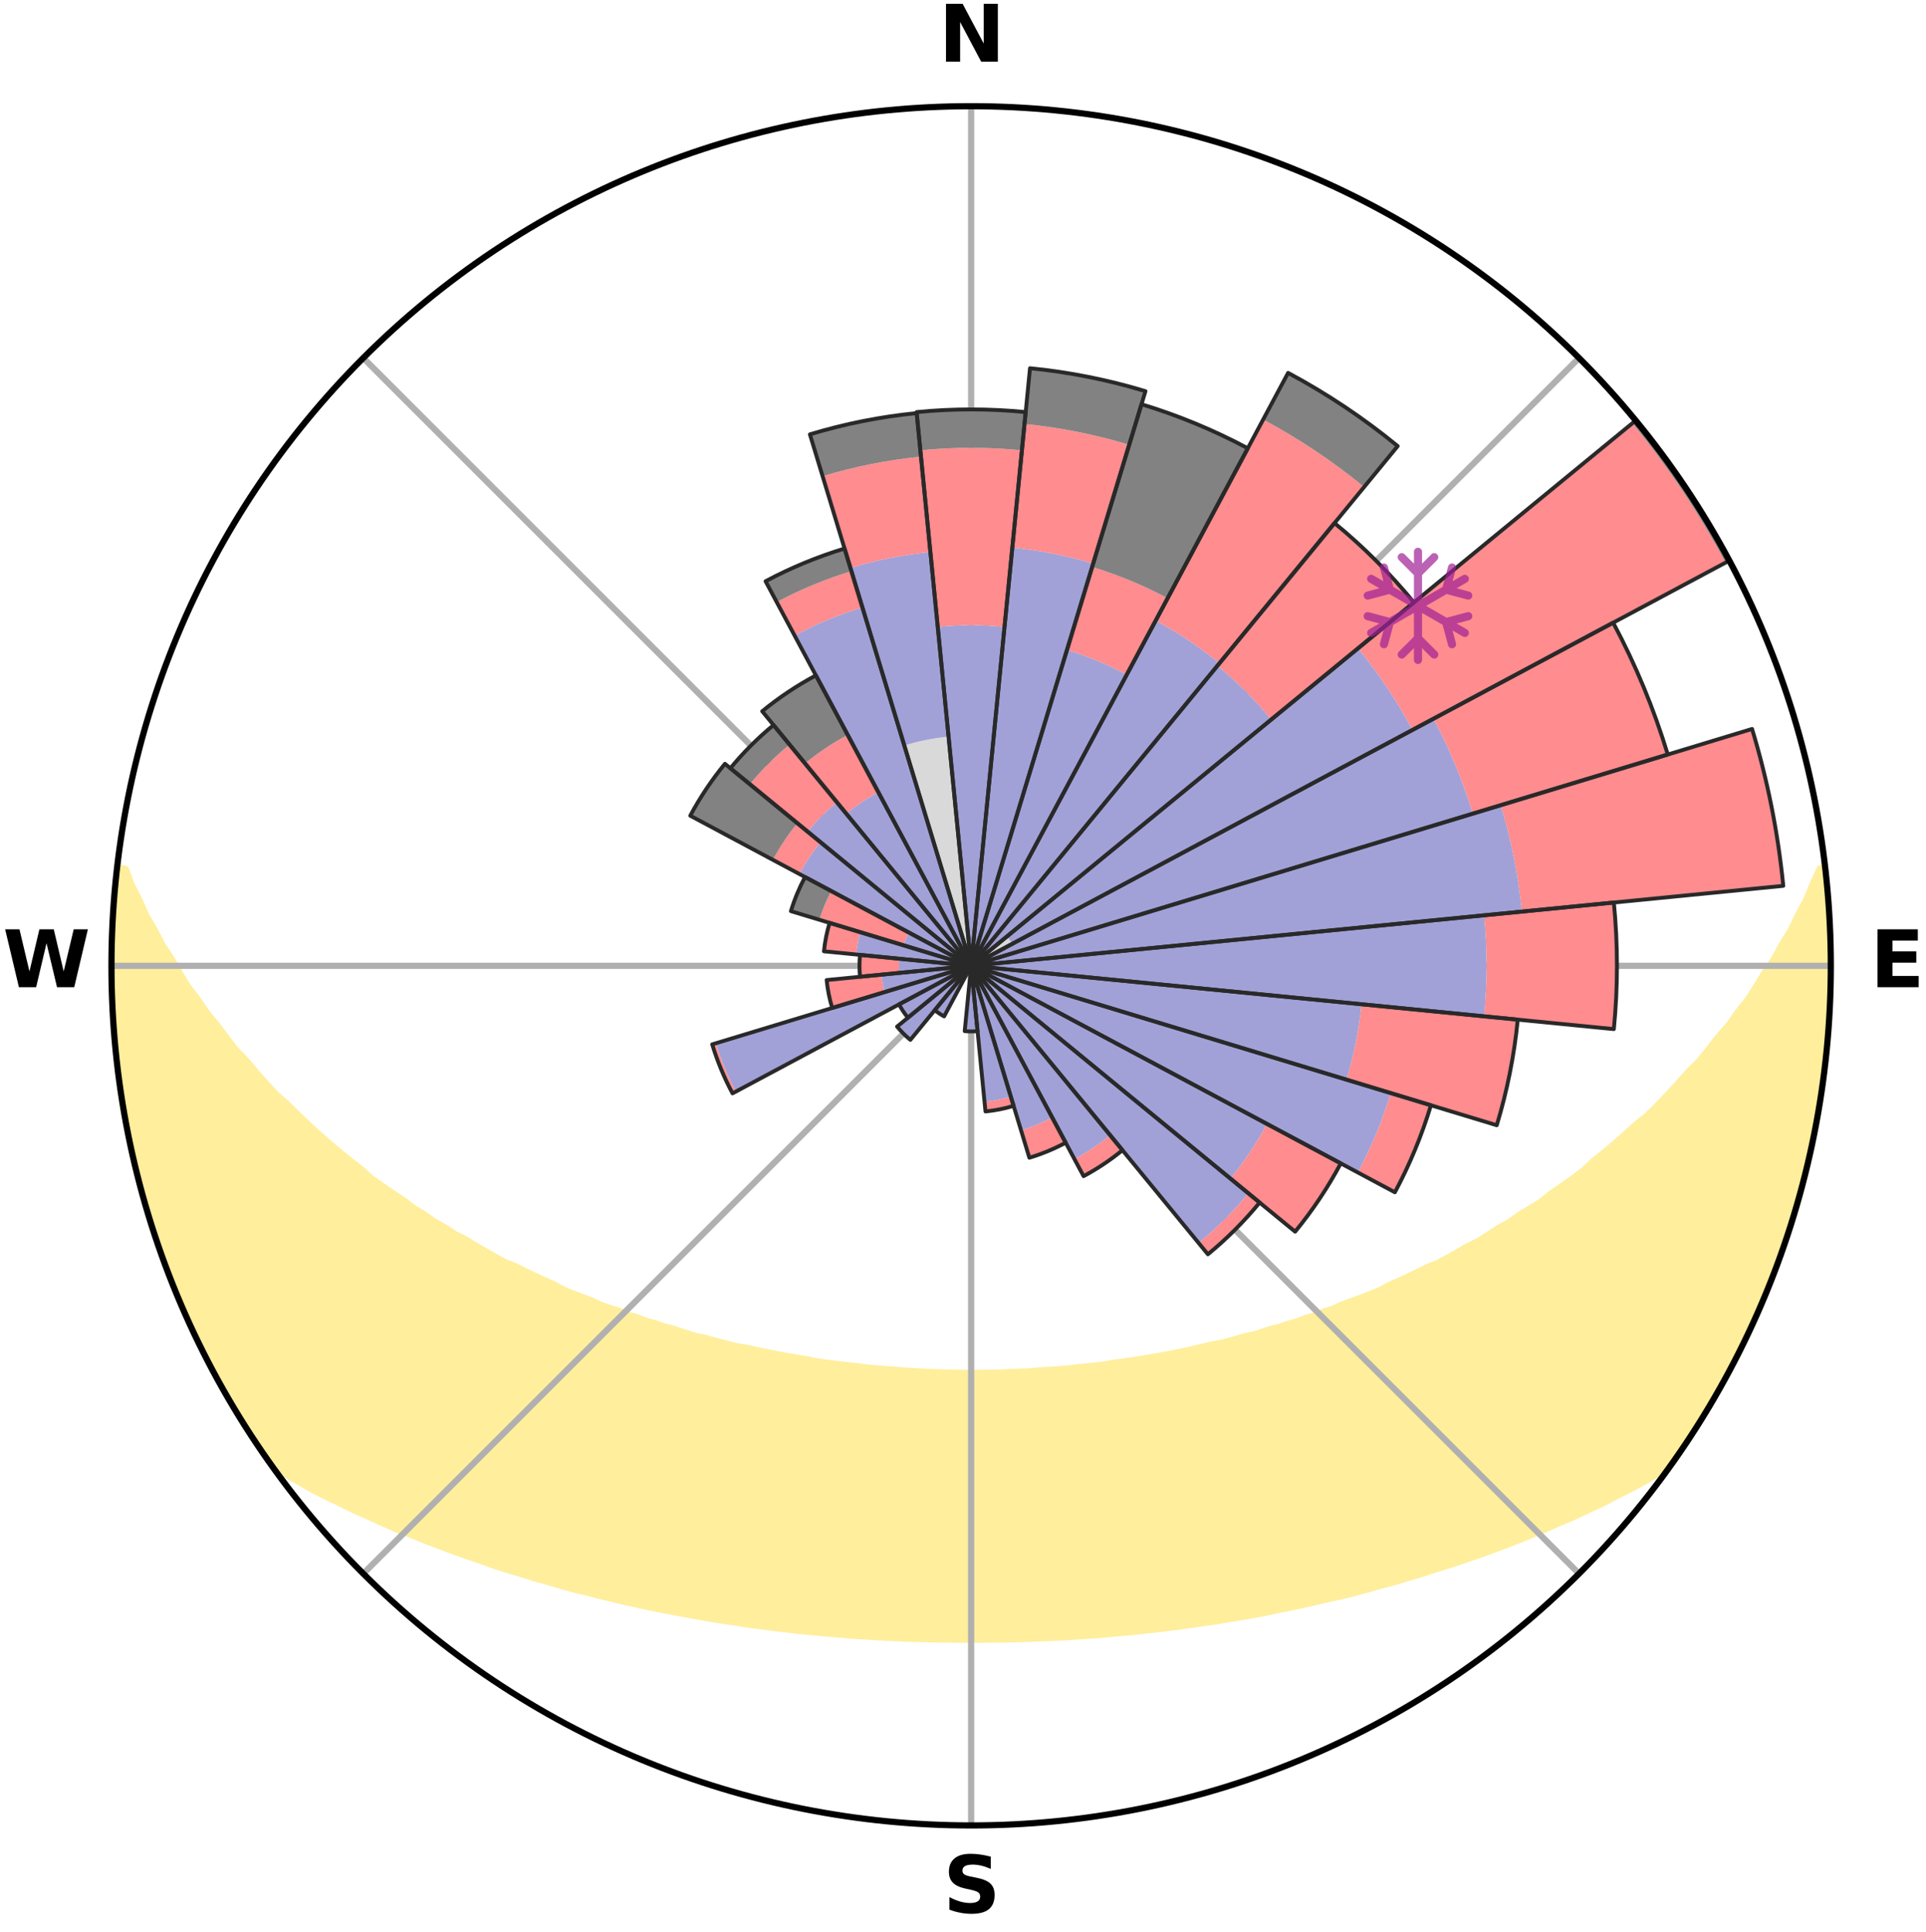 <?xml version="1.0" encoding="utf-8" standalone="no"?>
<!DOCTYPE svg PUBLIC "-//W3C//DTD SVG 1.1//EN"
  "http://www.w3.org/Graphics/SVG/1.1/DTD/svg11.dtd">
<svg xmlns:xlink="http://www.w3.org/1999/xlink" width="248.41pt" height="249.158pt" viewBox="0 0 248.41 249.158" xmlns="http://www.w3.org/2000/svg" version="1.1">
 <title>Ski Rose for Golm</title>
 <defs>
  <style type="text/css">*{stroke-linejoin: round; stroke-linecap: butt}</style>
 </defs>
 <g id="figure_1">
  <g id="patch_1">
   <path d="M 0 249.158 
L 248.41 249.158 
L 248.41 0 
L 0 0 
z
" style="fill: #ffffff"/>
  </g>
  <g id="axes_1">
   <g id="patch_2">
    <path d="M 236.135 124.579 
C 236.135 110.018 233.267 95.599 227.695 82.147 
C 222.122 68.695 213.955 56.471 203.659 46.175 
C 193.363 35.879 181.139 27.711 167.687 22.139 
C 154.235 16.567 139.815 13.699 125.255 13.699 
C 110.694 13.699 96.275 16.567 82.823 22.139 
C 69.371 27.711 57.147 35.879 46.851 46.175 
C 36.555 56.471 28.387 68.695 22.815 82.147 
C 17.243 95.599 14.375 110.018 14.375 124.579 
C 14.375 139.14 17.243 153.559 22.815 167.011 
C 28.387 180.463 36.555 192.687 46.851 202.983 
C 57.147 213.279 69.371 221.447 82.823 227.019 
C 96.275 232.591 110.694 235.459 125.255 235.459 
C 139.815 235.459 154.235 232.591 167.687 227.019 
C 181.139 221.447 193.363 213.279 203.659 202.983 
C 213.955 192.687 222.122 180.463 227.695 167.011 
C 233.267 153.559 236.135 139.14 236.135 124.579 
M 125.255 124.579 
C 125.255 124.579 125.255 124.579 125.255 124.579 
C 125.255 124.579 125.255 124.579 125.255 124.579 
C 125.255 124.579 125.255 124.579 125.255 124.579 
C 125.255 124.579 125.255 124.579 125.255 124.579 
C 125.255 124.579 125.255 124.579 125.255 124.579 
C 125.255 124.579 125.255 124.579 125.255 124.579 
C 125.255 124.579 125.255 124.579 125.255 124.579 
C 125.255 124.579 125.255 124.579 125.255 124.579 
C 125.255 124.579 125.255 124.579 125.255 124.579 
C 125.255 124.579 125.255 124.579 125.255 124.579 
C 125.255 124.579 125.255 124.579 125.255 124.579 
C 125.255 124.579 125.255 124.579 125.255 124.579 
C 125.255 124.579 125.255 124.579 125.255 124.579 
C 125.255 124.579 125.255 124.579 125.255 124.579 
C 125.255 124.579 125.255 124.579 125.255 124.579 
C 125.255 124.579 125.255 124.579 125.255 124.579 
z
" style="fill: #ffffff"/>
   </g>
   <g id="PolyCollection_1">
    <defs>
     <path id="m7121e08a78" d="M 235.306 -137.118 
L 234.772 -137.057 
L 233.857 -135.036 
L 233.055 -133.063 
L 231.995 -131.108 
L 231.082 -129.2 
L 229.922 -127.32 
L 228.925 -125.484 
L 227.685 -123.685 
L 226.618 -121.925 
L 225.52 -120.201 
L 224.184 -118.528 
L 223.027 -116.884 
L 221.637 -115.298 
L 220.43 -113.735 
L 219.198 -112.211 
L 217.74 -110.757 
L 216.467 -109.315 
L 215.175 -107.913 
L 213.865 -106.551 
L 212.538 -105.229 
L 210.998 -103.994 
L 209.643 -102.755 
L 208.276 -101.555 
L 206.898 -100.395 
L 205.51 -99.275 
L 204.301 -98.131 
L 202.895 -97.085 
L 201.482 -96.079 
L 200.065 -95.111 
L 198.822 -94.107 
L 197.396 -93.211 
L 195.968 -92.353 
L 194.71 -91.45 
L 193.28 -90.663 
L 192.017 -89.825 
L 190.751 -89.018 
L 189.324 -88.33 
L 188.058 -87.585 
L 186.791 -86.87 
L 185.525 -86.183 
L 184.114 -85.621 
L 182.855 -84.992 
L 181.598 -84.39 
L 180.345 -83.814 
L 179.096 -83.265 
L 177.98 -82.639 
L 176.738 -82.139 
L 175.503 -81.663 
L 174.274 -81.211 
L 173.052 -80.781 
L 171.949 -80.268 
L 170.74 -79.881 
L 169.642 -79.41 
L 168.447 -79.064 
L 167.357 -78.632 
L 166.179 -78.323 
L 165.098 -77.928 
L 163.937 -77.654 
L 162.867 -77.294 
L 161.801 -76.951 
L 160.666 -76.724 
L 159.612 -76.412 
L 158.563 -76.116 
L 157.518 -75.834 
L 156.419 -75.661 
L 155.388 -75.406 
L 154.363 -75.164 
L 153.342 -74.935 
L 152.327 -74.718 
L 151.318 -74.513 
L 150.313 -74.319 
L 149.315 -74.136 
L 148.322 -73.964 
L 147.334 -73.801 
L 146.351 -73.648 
L 145.374 -73.504 
L 144.402 -73.369 
L 143.434 -73.241 
L 142.493 -73.06 
L 141.533 -72.951 
L 140.578 -72.849 
L 139.627 -72.754 
L 138.68 -72.666 
L 137.749 -72.537 
L 136.809 -72.464 
L 135.871 -72.397 
L 134.938 -72.335 
L 134.007 -72.278 
L 133.084 -72.196 
L 132.157 -72.152 
L 131.233 -72.113 
L 130.31 -72.079 
L 129.39 -72.033 
L 128.47 -72.011 
L 127.551 -71.992 
L 126.632 -71.973 
L 125.714 -71.967 
L 124.796 -71.968 
L 123.877 -71.977 
L 122.959 -71.991 
L 122.04 -72.02 
L 121.12 -72.045 
L 120.199 -72.075 
L 119.277 -72.109 
L 118.355 -72.173 
L 117.43 -72.22 
L 116.501 -72.271 
L 115.577 -72.363 
L 114.645 -72.428 
L 113.709 -72.498 
L 112.77 -72.574 
L 111.827 -72.656 
L 110.894 -72.796 
L 109.945 -72.894 
L 108.991 -72.998 
L 108.033 -73.11 
L 107.071 -73.228 
L 106.103 -73.355 
L 105.13 -73.49 
L 104.183 -73.706 
L 103.202 -73.862 
L 102.217 -74.026 
L 101.226 -74.201 
L 100.229 -74.386 
L 99.228 -74.581 
L 98.221 -74.788 
L 97.208 -75.006 
L 96.19 -75.237 
L 95.111 -75.388 
L 94.079 -75.643 
L 93.043 -75.912 
L 92.001 -76.195 
L 90.955 -76.492 
L 89.83 -76.706 
L 88.772 -77.033 
L 87.709 -77.377 
L 86.642 -77.738 
L 85.484 -78.013 
L 84.406 -78.408 
L 83.231 -78.718 
L 82.144 -79.15 
L 80.953 -79.497 
L 79.858 -79.968 
L 78.652 -80.355 
L 77.438 -80.763 
L 76.333 -81.297 
L 75.108 -81.75 
L 73.876 -82.225 
L 72.637 -82.725 
L 71.524 -83.35 
L 70.279 -83.899 
L 69.029 -84.474 
L 67.776 -85.075 
L 66.52 -85.703 
L 65.113 -86.265 
L 63.85 -86.95 
L 62.587 -87.665 
L 61.323 -88.408 
L 60.061 -89.182 
L 58.637 -89.9 
L 57.377 -90.736 
L 55.951 -91.523 
L 54.696 -92.424 
L 53.272 -93.28 
L 52.027 -94.247 
L 50.609 -95.175 
L 49.195 -96.141 
L 47.786 -97.146 
L 46.57 -98.252 
L 45.177 -99.331 
L 43.792 -100.449 
L 42.417 -101.606 
L 41.053 -102.803 
L 39.701 -104.039 
L 38.363 -105.316 
L 37.041 -106.632 
L 35.533 -107.95 
L 34.243 -109.349 
L 32.973 -110.787 
L 31.723 -112.265 
L 30.29 -113.759 
L 29.084 -115.319 
L 27.904 -116.917 
L 26.543 -118.542 
L 25.417 -120.22 
L 24.113 -121.931 
L 23.048 -123.687 
L 22.016 -125.48 
L 20.815 -127.314 
L 19.858 -129.181 
L 18.742 -131.094 
L 17.877 -133.03 
L 16.875 -135.015 
L 16.135 -137.012 
L 15.169 -137.122 
L 15.169 -137.122 
L 14.899 -135.205 
L 14.769 -133.275 
L 14.602 -131.347 
L 14.608 -129.41 
L 14.469 -127.48 
L 14.399 -125.546 
L 14.504 -123.613 
L 14.465 -121.678 
L 14.489 -119.743 
L 14.617 -117.812 
L 14.852 -115.89 
L 14.944 -113.957 
L 15.088 -112.027 
L 15.339 -110.108 
L 15.702 -108.206 
L 15.923 -106.283 
L 16.267 -104.379 
L 16.641 -102.481 
L 17.044 -100.589 
L 17.477 -98.704 
L 17.94 -96.826 
L 18.434 -94.955 
L 18.957 -93.092 
L 19.511 -91.238 
L 20.183 -89.422 
L 20.797 -87.589 
L 21.443 -85.765 
L 22.12 -83.953 
L 22.828 -82.152 
L 23.634 -80.393 
L 24.405 -78.619 
L 25.209 -76.86 
L 26.047 -75.116 
L 26.919 -73.389 
L 27.832 -71.683 
L 28.782 -69.997 
L 29.769 -68.333 
L 30.745 -66.663 
L 31.779 -65.028 
L 32.799 -63.384 
L 33.88 -61.779 
L 34.995 -60.198 
L 36.78 -59.111 
L 38.595 -58.083 
L 40.368 -57.057 
L 42.213 -56.125 
L 44.068 -55.239 
L 45.866 -54.342 
L 47.72 -53.531 
L 49.519 -52.708 
L 51.316 -51.919 
L 53.164 -51.218 
L 54.953 -50.496 
L 56.737 -49.805 
L 58.516 -49.145 
L 60.289 -48.514 
L 62.055 -47.911 
L 63.771 -47.283 
L 65.523 -46.736 
L 67.268 -46.214 
L 68.969 -45.67 
L 70.697 -45.198 
L 72.382 -44.697 
L 74.064 -44.226 
L 75.767 -43.823 
L 77.431 -43.39 
L 79.091 -42.985 
L 80.741 -42.595 
L 82.387 -42.231 
L 84.023 -41.881 
L 85.654 -41.555 
L 87.276 -41.241 
L 88.892 -40.951 
L 90.499 -40.671 
L 92.086 -40.374 
L 93.682 -40.134 
L 95.269 -39.902 
L 96.84 -39.656 
L 98.417 -39.46 
L 99.978 -39.245 
L 101.541 -39.07 
L 103.093 -38.885 
L 104.648 -38.744 
L 106.191 -38.587 
L 107.734 -38.462 
L 109.27 -38.332 
L 110.803 -38.216 
L 112.335 -38.133 
L 113.862 -38.042 
L 115.386 -37.964 
L 116.908 -37.899 
L 118.429 -37.851 
L 119.948 -37.81 
L 121.465 -37.78 
L 122.981 -37.763 
L 124.497 -37.762 
L 126.013 -37.76 
L 127.528 -37.766 
L 129.044 -37.783 
L 130.562 -37.811 
L 132.08 -37.852 
L 133.601 -37.905 
L 135.123 -37.971 
L 136.649 -38.032 
L 138.176 -38.122 
L 139.705 -38.226 
L 141.241 -38.328 
L 142.777 -38.457 
L 144.316 -38.6 
L 145.866 -38.729 
L 147.413 -38.9 
L 148.971 -39.063 
L 150.527 -39.262 
L 152.098 -39.443 
L 153.664 -39.674 
L 155.244 -39.892 
L 156.834 -40.116 
L 158.416 -40.395 
L 160.016 -40.659 
L 161.626 -40.931 
L 163.24 -41.228 
L 164.844 -41.579 
L 166.475 -41.905 
L 168.109 -42.257 
L 169.755 -42.621 
L 171.403 -43.012 
L 173.088 -43.374 
L 174.757 -43.8 
L 176.427 -44.254 
L 178.109 -44.725 
L 179.829 -45.174 
L 181.519 -45.699 
L 183.256 -46.195 
L 184.964 -46.765 
L 186.715 -47.312 
L 188.475 -47.887 
L 190.242 -48.489 
L 192.015 -49.12 
L 193.795 -49.781 
L 195.58 -50.472 
L 197.37 -51.194 
L 199.164 -51.949 
L 200.96 -52.738 
L 202.811 -53.512 
L 204.61 -54.371 
L 206.469 -55.216 
L 208.263 -56.153 
L 210.106 -57.085 
L 211.942 -58.062 
L 213.753 -59.094 
L 215.48 -60.222 
L 216.628 -61.78 
L 217.705 -63.388 
L 218.769 -65.004 
L 219.779 -66.655 
L 220.774 -68.314 
L 221.706 -70.01 
L 222.663 -71.691 
L 223.568 -73.401 
L 224.404 -75.145 
L 225.309 -76.856 
L 226.088 -78.627 
L 226.93 -80.369 
L 227.663 -82.16 
L 228.402 -83.948 
L 229.094 -85.755 
L 229.739 -87.579 
L 230.395 -89.399 
L 230.941 -91.256 
L 231.556 -93.091 
L 232.017 -94.971 
L 232.599 -96.818 
L 232.971 -98.719 
L 233.468 -100.589 
L 233.898 -102.475 
L 234.167 -104.393 
L 234.522 -106.294 
L 234.859 -108.199 
L 235.156 -110.11 
L 235.403 -112.029 
L 235.616 -113.953 
L 235.631 -115.892 
L 235.776 -117.819 
L 235.882 -119.749 
L 235.955 -121.68 
L 235.993 -123.613 
L 235.995 -125.545 
L 235.962 -127.478 
L 235.897 -129.41 
L 235.798 -131.34 
L 235.667 -133.269 
L 235.502 -135.195 
L 235.306 -137.118 
z
" style="stroke: #ffee9c"/>
    </defs>
    <g clip-path="url(#pb3725325ad)">
     <use xlink:href="#m7121e08a78" x="0" y="249.158" style="fill: #ffee9c; stroke: #ffee9c"/>
    </g>
   </g>
   <g id="matplotlib.axis_1">
    <g id="xtick_1">
     <g id="line2d_1">
      <path d="M 125.255 124.579 
L 125.255 13.699 
" clip-path="url(#pb3725325ad)" style="fill: none; stroke: #b0b0b0; stroke-width: 0.8; stroke-linecap: square"/>
     </g>
     <g id="text_1">
      <!-- N -->
      <g transform="translate(121.07 7.958) scale(0.1 -0.1)">
       <defs>
        <path id="DejaVuSans-Bold-4e" d="M 588 4666 
L 1931 4666 
L 3628 1466 
L 3628 4666 
L 4769 4666 
L 4769 0 
L 3425 0 
L 1728 3200 
L 1728 0 
L 588 0 
L 588 4666 
z
" transform="scale(0.016)"/>
       </defs>
       <use xlink:href="#DejaVuSans-Bold-4e"/>
      </g>
     </g>
    </g>
    <g id="xtick_2">
     <g id="line2d_2">
      <path d="M 125.255 124.579 
L 203.659 46.175 
" clip-path="url(#pb3725325ad)" style="fill: none; stroke: #b0b0b0; stroke-width: 0.8; stroke-linecap: square"/>
     </g>
    </g>
    <g id="xtick_3">
     <g id="line2d_3">
      <path d="M 125.255 124.579 
L 236.135 124.579 
" clip-path="url(#pb3725325ad)" style="fill: none; stroke: #b0b0b0; stroke-width: 0.8; stroke-linecap: square"/>
     </g>
     <g id="text_2">
      <!-- E -->
      <g transform="translate(241.219 127.338) scale(0.1 -0.1)">
       <defs>
        <path id="DejaVuSans-Bold-45" d="M 588 4666 
L 3834 4666 
L 3834 3756 
L 1791 3756 
L 1791 2888 
L 3713 2888 
L 3713 1978 
L 1791 1978 
L 1791 909 
L 3903 909 
L 3903 0 
L 588 0 
L 588 4666 
z
" transform="scale(0.016)"/>
       </defs>
       <use xlink:href="#DejaVuSans-Bold-45"/>
      </g>
     </g>
    </g>
    <g id="xtick_4">
     <g id="line2d_4">
      <path d="M 125.255 124.579 
L 203.659 202.983 
" clip-path="url(#pb3725325ad)" style="fill: none; stroke: #b0b0b0; stroke-width: 0.8; stroke-linecap: square"/>
     </g>
    </g>
    <g id="xtick_5">
     <g id="line2d_5">
      <path d="M 125.255 124.579 
L 125.255 235.459 
" clip-path="url(#pb3725325ad)" style="fill: none; stroke: #b0b0b0; stroke-width: 0.8; stroke-linecap: square"/>
     </g>
     <g id="text_3">
      <!-- S -->
      <g transform="translate(121.654 246.718) scale(0.1 -0.1)">
       <defs>
        <path id="DejaVuSans-Bold-53" d="M 3834 4519 
L 3834 3531 
Q 3450 3703 3084 3790 
Q 2719 3878 2394 3878 
Q 1963 3878 1756 3759 
Q 1550 3641 1550 3391 
Q 1550 3203 1689 3098 
Q 1828 2994 2194 2919 
L 2706 2816 
Q 3484 2659 3812 2340 
Q 4141 2022 4141 1434 
Q 4141 663 3683 286 
Q 3225 -91 2284 -91 
Q 1841 -91 1394 -6 
Q 947 78 500 244 
L 500 1259 
Q 947 1022 1364 901 
Q 1781 781 2169 781 
Q 2563 781 2772 912 
Q 2981 1044 2981 1288 
Q 2981 1506 2839 1625 
Q 2697 1744 2272 1838 
L 1806 1941 
Q 1106 2091 782 2419 
Q 459 2747 459 3303 
Q 459 4000 909 4375 
Q 1359 4750 2203 4750 
Q 2588 4750 2994 4692 
Q 3400 4634 3834 4519 
z
" transform="scale(0.016)"/>
       </defs>
       <use xlink:href="#DejaVuSans-Bold-53"/>
      </g>
     </g>
    </g>
    <g id="xtick_6">
     <g id="line2d_6">
      <path d="M 125.255 124.579 
L 46.851 202.983 
" clip-path="url(#pb3725325ad)" style="fill: none; stroke: #b0b0b0; stroke-width: 0.8; stroke-linecap: square"/>
     </g>
    </g>
    <g id="xtick_7">
     <g id="line2d_7">
      <path d="M 125.255 124.579 
L 14.375 124.579 
" clip-path="url(#pb3725325ad)" style="fill: none; stroke: #b0b0b0; stroke-width: 0.8; stroke-linecap: square"/>
     </g>
     <g id="text_4">
      <!-- W -->
      <g transform="translate(0.36 127.338) scale(0.1 -0.1)">
       <defs>
        <path id="DejaVuSans-Bold-57" d="M 191 4666 
L 1344 4666 
L 2150 1275 
L 2950 4666 
L 4109 4666 
L 4909 1275 
L 5716 4666 
L 6859 4666 
L 5759 0 
L 4372 0 
L 3525 3547 
L 2688 0 
L 1300 0 
L 191 4666 
z
" transform="scale(0.016)"/>
       </defs>
       <use xlink:href="#DejaVuSans-Bold-57"/>
      </g>
     </g>
    </g>
    <g id="xtick_8">
     <g id="line2d_8">
      <path d="M 125.255 124.579 
L 46.851 46.175 
" clip-path="url(#pb3725325ad)" style="fill: none; stroke: #b0b0b0; stroke-width: 0.8; stroke-linecap: square"/>
     </g>
    </g>
   </g>
   <g id="matplotlib.axis_2"/>
   <g id="patch_3">
    <path d="M 125.255 124.579 
C 125.255 124.579 125.255 124.579 125.255 124.579 
C 125.255 124.579 125.255 124.579 125.255 124.579 
L 125.255 124.579 
C 125.255 124.579 125.255 124.579 125.255 124.579 
C 125.255 124.579 125.255 124.579 125.255 124.579 
z
" clip-path="url(#pb3725325ad)" style="fill: #d9d9d9"/>
   </g>
   <g id="patch_4">
    <path d="M 125.255 124.579 
C 125.255 124.579 125.255 124.579 125.255 124.579 
C 125.255 124.579 125.255 124.579 125.255 124.579 
L 125.255 124.579 
C 125.255 124.579 125.255 124.579 125.255 124.579 
C 125.255 124.579 125.255 124.579 125.255 124.579 
z
" clip-path="url(#pb3725325ad)" style="fill: #d9d9d9"/>
   </g>
   <g id="patch_5">
    <path d="M 125.255 124.579 
C 125.255 124.579 125.255 124.579 125.255 124.579 
C 125.255 124.579 125.255 124.579 125.255 124.579 
L 125.255 124.579 
C 125.255 124.579 125.255 124.579 125.255 124.579 
C 125.255 124.579 125.255 124.579 125.255 124.579 
z
" clip-path="url(#pb3725325ad)" style="fill: #d9d9d9"/>
   </g>
   <g id="patch_6">
    <path d="M 125.255 124.579 
C 125.255 124.579 125.255 124.579 125.255 124.579 
C 125.255 124.579 125.255 124.579 125.255 124.579 
L 125.255 124.579 
C 125.255 124.579 125.255 124.579 125.255 124.579 
C 125.255 124.579 125.255 124.579 125.255 124.579 
z
" clip-path="url(#pb3725325ad)" style="fill: #d9d9d9"/>
   </g>
   <g id="patch_7">
    <path d="M 125.255 124.579 
C 125.255 124.579 125.255 124.579 125.255 124.579 
C 125.255 124.579 125.255 124.579 125.255 124.579 
L 125.255 124.579 
C 125.255 124.579 125.255 124.579 125.255 124.579 
C 125.255 124.579 125.255 124.579 125.255 124.579 
z
" clip-path="url(#pb3725325ad)" style="fill: #d9d9d9"/>
   </g>
   <g id="patch_8">
    <path d="M 125.255 124.579 
C 125.255 124.579 125.255 124.579 125.255 124.579 
C 125.255 124.579 125.255 124.579 125.255 124.579 
L 130.533 121.758 
C 130.441 121.585 130.34 121.417 130.231 121.254 
C 130.122 121.091 130.006 120.934 129.881 120.782 
z
" clip-path="url(#pb3725325ad)" style="fill: #d9d9d9"/>
   </g>
   <g id="patch_9">
    <path d="M 125.255 124.579 
C 125.255 124.579 125.255 124.579 125.255 124.579 
C 125.255 124.579 125.255 124.579 125.255 124.579 
L 125.255 124.579 
C 125.255 124.579 125.255 124.579 125.255 124.579 
C 125.255 124.579 125.255 124.579 125.255 124.579 
z
" clip-path="url(#pb3725325ad)" style="fill: #d9d9d9"/>
   </g>
   <g id="patch_10">
    <path d="M 125.255 124.579 
C 125.255 124.579 125.255 124.579 125.255 124.579 
C 125.255 124.579 125.255 124.579 125.255 124.579 
L 125.255 124.579 
C 125.255 124.579 125.255 124.579 125.255 124.579 
C 125.255 124.579 125.255 124.579 125.255 124.579 
z
" clip-path="url(#pb3725325ad)" style="fill: #d9d9d9"/>
   </g>
   <g id="patch_11">
    <path d="M 125.255 124.579 
C 125.255 124.579 125.255 124.579 125.255 124.579 
C 125.255 124.579 125.255 124.579 125.255 124.579 
L 125.255 124.579 
C 125.255 124.579 125.255 124.579 125.255 124.579 
C 125.255 124.579 125.255 124.579 125.255 124.579 
z
" clip-path="url(#pb3725325ad)" style="fill: #d9d9d9"/>
   </g>
   <g id="patch_12">
    <path d="M 125.255 124.579 
C 125.255 124.579 125.255 124.579 125.255 124.579 
C 125.255 124.579 125.255 124.579 125.255 124.579 
L 125.255 124.579 
C 125.255 124.579 125.255 124.579 125.255 124.579 
C 125.255 124.579 125.255 124.579 125.255 124.579 
z
" clip-path="url(#pb3725325ad)" style="fill: #d9d9d9"/>
   </g>
   <g id="patch_13">
    <path d="M 125.255 124.579 
C 125.255 124.579 125.255 124.579 125.255 124.579 
C 125.255 124.579 125.255 124.579 125.255 124.579 
L 125.255 124.579 
C 125.255 124.579 125.255 124.579 125.255 124.579 
C 125.255 124.579 125.255 124.579 125.255 124.579 
z
" clip-path="url(#pb3725325ad)" style="fill: #d9d9d9"/>
   </g>
   <g id="patch_14">
    <path d="M 125.255 124.579 
C 125.255 124.579 125.255 124.579 125.255 124.579 
C 125.255 124.579 125.255 124.579 125.255 124.579 
L 125.255 124.579 
C 125.255 124.579 125.255 124.579 125.255 124.579 
C 125.255 124.579 125.255 124.579 125.255 124.579 
z
" clip-path="url(#pb3725325ad)" style="fill: #d9d9d9"/>
   </g>
   <g id="patch_15">
    <path d="M 125.255 124.579 
C 125.255 124.579 125.255 124.579 125.255 124.579 
C 125.255 124.579 125.255 124.579 125.255 124.579 
L 125.255 124.579 
C 125.255 124.579 125.255 124.579 125.255 124.579 
C 125.255 124.579 125.255 124.579 125.255 124.579 
z
" clip-path="url(#pb3725325ad)" style="fill: #d9d9d9"/>
   </g>
   <g id="patch_16">
    <path d="M 125.255 124.579 
C 125.255 124.579 125.255 124.579 125.255 124.579 
C 125.255 124.579 125.255 124.579 125.255 124.579 
L 125.255 124.579 
C 125.255 124.579 125.255 124.579 125.255 124.579 
C 125.255 124.579 125.255 124.579 125.255 124.579 
z
" clip-path="url(#pb3725325ad)" style="fill: #d9d9d9"/>
   </g>
   <g id="patch_17">
    <path d="M 125.255 124.579 
C 125.255 124.579 125.255 124.579 125.255 124.579 
C 125.255 124.579 125.255 124.579 125.255 124.579 
L 125.255 124.579 
C 125.255 124.579 125.255 124.579 125.255 124.579 
C 125.255 124.579 125.255 124.579 125.255 124.579 
z
" clip-path="url(#pb3725325ad)" style="fill: #d9d9d9"/>
   </g>
   <g id="patch_18">
    <path d="M 125.255 124.579 
C 125.255 124.579 125.255 124.579 125.255 124.579 
C 125.255 124.579 125.255 124.579 125.255 124.579 
L 125.255 124.579 
C 125.255 124.579 125.255 124.579 125.255 124.579 
C 125.255 124.579 125.255 124.579 125.255 124.579 
z
" clip-path="url(#pb3725325ad)" style="fill: #d9d9d9"/>
   </g>
   <g id="patch_19">
    <path d="M 125.255 124.579 
C 125.255 124.579 125.255 124.579 125.255 124.579 
C 125.255 124.579 125.255 124.579 125.255 124.579 
L 125.255 124.579 
C 125.255 124.579 125.255 124.579 125.255 124.579 
C 125.255 124.579 125.255 124.579 125.255 124.579 
z
" clip-path="url(#pb3725325ad)" style="fill: #d9d9d9"/>
   </g>
   <g id="patch_20">
    <path d="M 125.255 124.579 
C 125.255 124.579 125.255 124.579 125.255 124.579 
C 125.255 124.579 125.255 124.579 125.255 124.579 
L 125.255 124.579 
C 125.255 124.579 125.255 124.579 125.255 124.579 
C 125.255 124.579 125.255 124.579 125.255 124.579 
z
" clip-path="url(#pb3725325ad)" style="fill: #d9d9d9"/>
   </g>
   <g id="patch_21">
    <path d="M 125.255 124.579 
C 125.255 124.579 125.255 124.579 125.255 124.579 
C 125.255 124.579 125.255 124.579 125.255 124.579 
L 125.255 124.579 
C 125.255 124.579 125.255 124.579 125.255 124.579 
C 125.255 124.579 125.255 124.579 125.255 124.579 
z
" clip-path="url(#pb3725325ad)" style="fill: #d9d9d9"/>
   </g>
   <g id="patch_22">
    <path d="M 125.255 124.579 
C 125.255 124.579 125.255 124.579 125.255 124.579 
C 125.255 124.579 125.255 124.579 125.255 124.579 
L 125.255 124.579 
C 125.255 124.579 125.255 124.579 125.255 124.579 
C 125.255 124.579 125.255 124.579 125.255 124.579 
z
" clip-path="url(#pb3725325ad)" style="fill: #d9d9d9"/>
   </g>
   <g id="patch_23">
    <path d="M 125.255 124.579 
C 125.255 124.579 125.255 124.579 125.255 124.579 
C 125.255 124.579 125.255 124.579 125.255 124.579 
L 125.255 124.579 
C 125.255 124.579 125.255 124.579 125.255 124.579 
C 125.255 124.579 125.255 124.579 125.255 124.579 
z
" clip-path="url(#pb3725325ad)" style="fill: #d9d9d9"/>
   </g>
   <g id="patch_24">
    <path d="M 125.255 124.579 
C 125.255 124.579 125.255 124.579 125.255 124.579 
C 125.255 124.579 125.255 124.579 125.255 124.579 
L 125.255 124.579 
C 125.255 124.579 125.255 124.579 125.255 124.579 
C 125.255 124.579 125.255 124.579 125.255 124.579 
z
" clip-path="url(#pb3725325ad)" style="fill: #d9d9d9"/>
   </g>
   <g id="patch_25">
    <path d="M 125.255 124.579 
C 125.255 124.579 125.255 124.579 125.255 124.579 
C 125.255 124.579 125.255 124.579 125.255 124.579 
L 125.255 124.579 
C 125.255 124.579 125.255 124.579 125.255 124.579 
C 125.255 124.579 125.255 124.579 125.255 124.579 
z
" clip-path="url(#pb3725325ad)" style="fill: #d9d9d9"/>
   </g>
   <g id="patch_26">
    <path d="M 125.255 124.579 
C 125.255 124.579 125.255 124.579 125.255 124.579 
C 125.255 124.579 125.255 124.579 125.255 124.579 
L 125.255 124.579 
C 125.255 124.579 125.255 124.579 125.255 124.579 
C 125.255 124.579 125.255 124.579 125.255 124.579 
z
" clip-path="url(#pb3725325ad)" style="fill: #d9d9d9"/>
   </g>
   <g id="patch_27">
    <path d="M 125.255 124.579 
C 125.255 124.579 125.255 124.579 125.255 124.579 
C 125.255 124.579 125.255 124.579 125.255 124.579 
L 125.255 124.579 
C 125.255 124.579 125.255 124.579 125.255 124.579 
C 125.255 124.579 125.255 124.579 125.255 124.579 
z
" clip-path="url(#pb3725325ad)" style="fill: #d9d9d9"/>
   </g>
   <g id="patch_28">
    <path d="M 125.255 124.579 
C 125.255 124.579 125.255 124.579 125.255 124.579 
C 125.255 124.579 125.255 124.579 125.255 124.579 
L 125.255 124.579 
C 125.255 124.579 125.255 124.579 125.255 124.579 
C 125.255 124.579 125.255 124.579 125.255 124.579 
z
" clip-path="url(#pb3725325ad)" style="fill: #d9d9d9"/>
   </g>
   <g id="patch_29">
    <path d="M 125.255 124.579 
C 125.255 124.579 125.255 124.579 125.255 124.579 
C 125.255 124.579 125.255 124.579 125.255 124.579 
L 125.255 124.579 
C 125.255 124.579 125.255 124.579 125.255 124.579 
C 125.255 124.579 125.255 124.579 125.255 124.579 
z
" clip-path="url(#pb3725325ad)" style="fill: #d9d9d9"/>
   </g>
   <g id="patch_30">
    <path d="M 125.255 124.579 
C 125.255 124.579 125.255 124.579 125.255 124.579 
C 125.255 124.579 125.255 124.579 125.255 124.579 
L 125.255 124.579 
C 125.255 124.579 125.255 124.579 125.255 124.579 
C 125.255 124.579 125.255 124.579 125.255 124.579 
z
" clip-path="url(#pb3725325ad)" style="fill: #d9d9d9"/>
   </g>
   <g id="patch_31">
    <path d="M 125.255 124.579 
C 125.255 124.579 125.255 124.579 125.255 124.579 
C 125.255 124.579 125.255 124.579 125.255 124.579 
L 125.255 124.579 
C 125.255 124.579 125.255 124.579 125.255 124.579 
C 125.255 124.579 125.255 124.579 125.255 124.579 
z
" clip-path="url(#pb3725325ad)" style="fill: #d9d9d9"/>
   </g>
   <g id="patch_32">
    <path d="M 125.255 124.579 
C 125.255 124.579 125.255 124.579 125.255 124.579 
C 125.255 124.579 125.255 124.579 125.255 124.579 
L 125.255 124.579 
C 125.255 124.579 125.255 124.579 125.255 124.579 
C 125.255 124.579 125.255 124.579 125.255 124.579 
z
" clip-path="url(#pb3725325ad)" style="fill: #d9d9d9"/>
   </g>
   <g id="patch_33">
    <path d="M 125.255 124.579 
C 125.255 124.579 125.255 124.579 125.255 124.579 
C 125.255 124.579 125.255 124.579 125.255 124.579 
L 125.255 124.579 
C 125.255 124.579 125.255 124.579 125.255 124.579 
C 125.255 124.579 125.255 124.579 125.255 124.579 
z
" clip-path="url(#pb3725325ad)" style="fill: #d9d9d9"/>
   </g>
   <g id="patch_34">
    <path d="M 125.255 124.579 
C 125.255 124.579 125.255 124.579 125.255 124.579 
C 125.255 124.579 125.255 124.579 125.255 124.579 
L 122.343 95.018 
C 121.376 95.113 120.413 95.256 119.46 95.446 
C 118.506 95.635 117.563 95.872 116.632 96.154 
z
" clip-path="url(#pb3725325ad)" style="fill: #d9d9d9"/>
   </g>
   <g id="patch_35">
    <path d="M 125.255 124.579 
C 125.255 124.579 125.255 124.579 125.255 124.579 
C 125.255 124.579 125.255 124.579 125.255 124.579 
L 129.562 80.852 
C 128.13 80.711 126.693 80.64 125.255 80.64 
C 123.817 80.64 122.379 80.711 120.948 80.852 
z
" clip-path="url(#pb3725325ad)" style="fill: #a1a1d8"/>
   </g>
   <g id="patch_36">
    <path d="M 125.255 124.579 
C 125.255 124.579 125.255 124.579 125.255 124.579 
C 125.255 124.579 125.255 124.579 125.255 124.579 
L 140.993 72.699 
C 139.294 72.183 137.572 71.752 135.832 71.406 
C 134.091 71.06 132.335 70.799 130.569 70.625 
z
" clip-path="url(#pb3725325ad)" style="fill: #a1a1d8"/>
   </g>
   <g id="patch_37">
    <path d="M 125.255 124.579 
C 125.255 124.579 125.255 124.579 125.255 124.579 
C 125.255 124.579 125.255 124.579 125.255 124.579 
L 145.331 87.02 
C 144.101 86.363 142.84 85.767 141.552 85.233 
C 140.265 84.7 138.951 84.23 137.617 83.825 
z
" clip-path="url(#pb3725325ad)" style="fill: #a1a1d8"/>
   </g>
   <g id="patch_38">
    <path d="M 125.255 124.579 
C 125.255 124.579 125.255 124.579 125.255 124.579 
C 125.255 124.579 125.255 124.579 125.255 124.579 
L 157.284 85.552 
C 156.006 84.503 154.678 83.518 153.304 82.6 
C 151.93 81.682 150.512 80.832 149.055 80.053 
z
" clip-path="url(#pb3725325ad)" style="fill: #a1a1d8"/>
   </g>
   <g id="patch_39">
    <path d="M 125.255 124.579 
C 125.255 124.579 125.255 124.579 125.255 124.579 
C 125.255 124.579 125.255 124.579 125.255 124.579 
L 163.963 92.812 
C 162.924 91.545 161.822 90.33 160.663 89.171 
C 159.504 88.012 158.289 86.91 157.022 85.87 
z
" clip-path="url(#pb3725325ad)" style="fill: #a1a1d8"/>
   </g>
   <g id="patch_40">
    <path d="M 129.881 120.782 
C 130.006 120.934 130.122 121.091 130.231 121.254 
C 130.34 121.417 130.441 121.585 130.533 121.758 
L 182.182 94.151 
C 181.186 92.287 180.1 90.474 178.926 88.717 
C 177.752 86.961 176.493 85.263 175.152 83.629 
z
" clip-path="url(#pb3725325ad)" style="fill: #a1a1d8"/>
   </g>
   <g id="patch_41">
    <path d="M 125.255 124.579 
C 125.255 124.579 125.255 124.579 125.255 124.579 
C 125.255 124.579 125.255 124.579 125.255 124.579 
L 189.96 104.951 
C 189.317 102.833 188.571 100.748 187.724 98.703 
C 186.877 96.659 185.93 94.657 184.887 92.705 
z
" clip-path="url(#pb3725325ad)" style="fill: #a1a1d8"/>
   </g>
   <g id="patch_42">
    <path d="M 125.255 124.579 
C 125.255 124.579 125.255 124.579 125.255 124.579 
C 125.255 124.579 125.255 124.579 125.255 124.579 
L 196.298 117.582 
C 196.069 115.257 195.726 112.944 195.27 110.652 
C 194.814 108.36 194.246 106.093 193.568 103.857 
z
" clip-path="url(#pb3725325ad)" style="fill: #a1a1d8"/>
   </g>
   <g id="patch_43">
    <path d="M 125.255 124.579 
C 125.255 124.579 125.255 124.579 125.255 124.579 
C 125.255 124.579 125.255 124.579 125.255 124.579 
L 191.426 131.096 
C 191.64 128.93 191.747 126.755 191.747 124.579 
C 191.747 122.403 191.64 120.228 191.426 118.062 
z
" clip-path="url(#pb3725325ad)" style="fill: #a1a1d8"/>
   </g>
   <g id="patch_44">
    <path d="M 125.255 124.579 
C 125.255 124.579 125.255 124.579 125.255 124.579 
C 125.255 124.579 125.255 124.579 125.255 124.579 
L 173.676 139.267 
C 174.156 137.682 174.559 136.075 174.882 134.451 
C 175.205 132.826 175.448 131.187 175.611 129.539 
z
" clip-path="url(#pb3725325ad)" style="fill: #a1a1d8"/>
   </g>
   <g id="patch_45">
    <path d="M 125.255 124.579 
C 125.255 124.579 125.255 124.579 125.255 124.579 
C 125.255 124.579 125.255 124.579 125.255 124.579 
L 175.139 151.243 
C 176.012 149.61 176.804 147.935 177.513 146.225 
C 178.221 144.515 178.845 142.77 179.383 140.999 
z
" clip-path="url(#pb3725325ad)" style="fill: #a1a1d8"/>
   </g>
   <g id="patch_46">
    <path d="M 125.255 124.579 
C 125.255 124.579 125.255 124.579 125.255 124.579 
C 125.255 124.579 125.255 124.579 125.255 124.579 
L 158.702 152.028 
C 159.6 150.933 160.444 149.795 161.231 148.618 
C 162.018 147.44 162.747 146.225 163.414 144.976 
z
" clip-path="url(#pb3725325ad)" style="fill: #a1a1d8"/>
   </g>
   <g id="patch_47">
    <path d="M 125.255 124.579 
C 125.255 124.579 125.255 124.579 125.255 124.579 
C 125.255 124.579 125.255 124.579 125.255 124.579 
L 154.601 160.338 
C 155.772 159.377 156.894 158.36 157.965 157.289 
C 159.035 156.218 160.053 155.096 161.013 153.925 
z
" clip-path="url(#pb3725325ad)" style="fill: #a1a1d8"/>
   </g>
   <g id="patch_48">
    <path d="M 125.255 124.579 
C 125.255 124.579 125.255 124.579 125.255 124.579 
C 125.255 124.579 125.255 124.579 125.255 124.579 
L 138.583 149.514 
C 139.399 149.078 140.193 148.602 140.963 148.088 
C 141.732 147.573 142.476 147.022 143.191 146.435 
z
" clip-path="url(#pb3725325ad)" style="fill: #a1a1d8"/>
   </g>
   <g id="patch_49">
    <path d="M 125.255 124.579 
C 125.255 124.579 125.255 124.579 125.255 124.579 
C 125.255 124.579 125.255 124.579 125.255 124.579 
L 131.694 145.807 
C 132.389 145.596 133.073 145.351 133.744 145.073 
C 134.415 144.795 135.071 144.485 135.712 144.143 
z
" clip-path="url(#pb3725325ad)" style="fill: #a1a1d8"/>
   </g>
   <g id="patch_50">
    <path d="M 125.255 124.579 
C 125.255 124.579 125.255 124.579 125.255 124.579 
C 125.255 124.579 125.255 124.579 125.255 124.579 
L 126.984 142.132 
C 127.558 142.075 128.13 141.99 128.696 141.878 
C 129.262 141.765 129.822 141.625 130.375 141.457 
z
" clip-path="url(#pb3725325ad)" style="fill: #a1a1d8"/>
   </g>
   <g id="patch_51">
    <path d="M 125.255 124.579 
C 125.255 124.579 125.255 124.579 125.255 124.579 
C 125.255 124.579 125.255 124.579 125.255 124.579 
L 124.425 133.003 
C 124.701 133.03 124.978 133.043 125.255 133.043 
C 125.532 133.043 125.809 133.03 126.084 133.003 
z
" clip-path="url(#pb3725325ad)" style="fill: #a1a1d8"/>
   </g>
   <g id="patch_52">
    <path d="M 125.255 124.579 
C 125.255 124.579 125.255 124.579 125.255 124.579 
C 125.255 124.579 125.255 124.579 125.255 124.579 
L 125.255 124.579 
C 125.255 124.579 125.255 124.579 125.255 124.579 
C 125.255 124.579 125.255 124.579 125.255 124.579 
z
" clip-path="url(#pb3725325ad)" style="fill: #a1a1d8"/>
   </g>
   <g id="patch_53">
    <path d="M 125.255 124.579 
C 125.255 124.579 125.255 124.579 125.255 124.579 
C 125.255 124.579 125.255 124.579 125.255 124.579 
L 125.255 124.579 
C 125.255 124.579 125.255 124.579 125.255 124.579 
C 125.255 124.579 125.255 124.579 125.255 124.579 
z
" clip-path="url(#pb3725325ad)" style="fill: #a1a1d8"/>
   </g>
   <g id="patch_54">
    <path d="M 125.255 124.579 
C 125.255 124.579 125.255 124.579 125.255 124.579 
C 125.255 124.579 125.255 124.579 125.255 124.579 
L 120.564 130.295 
C 120.751 130.448 120.946 130.593 121.147 130.727 
C 121.348 130.862 121.556 130.986 121.769 131.1 
z
" clip-path="url(#pb3725325ad)" style="fill: #a1a1d8"/>
   </g>
   <g id="patch_55">
    <path d="M 125.255 124.579 
C 125.255 124.579 125.255 124.579 125.255 124.579 
C 125.255 124.579 125.255 124.579 125.255 124.579 
L 115.702 132.419 
C 115.959 132.731 116.231 133.031 116.517 133.317 
C 116.803 133.603 117.103 133.875 117.415 134.132 
z
" clip-path="url(#pb3725325ad)" style="fill: #a1a1d8"/>
   </g>
   <g id="patch_56">
    <path d="M 125.255 124.579 
C 125.255 124.579 125.255 124.579 125.255 124.579 
C 125.255 124.579 125.255 124.579 125.255 124.579 
L 115.953 129.551 
C 116.116 129.855 116.294 130.152 116.485 130.439 
C 116.677 130.726 116.883 131.003 117.102 131.27 
z
" clip-path="url(#pb3725325ad)" style="fill: #a1a1d8"/>
   </g>
   <g id="patch_57">
    <path d="M 125.255 124.579 
C 125.255 124.579 125.255 124.579 125.255 124.579 
C 125.255 124.579 125.255 124.579 125.255 124.579 
L 92.327 134.568 
C 92.654 135.645 93.034 136.706 93.465 137.747 
C 93.896 138.787 94.378 139.806 94.909 140.799 
z
" clip-path="url(#pb3725325ad)" style="fill: #a1a1d8"/>
   </g>
   <g id="patch_58">
    <path d="M 125.255 124.579 
C 125.255 124.579 125.255 124.579 125.255 124.579 
C 125.255 124.579 125.255 124.579 125.255 124.579 
L 113.66 125.721 
C 113.697 126.101 113.753 126.478 113.828 126.852 
C 113.902 127.226 113.995 127.596 114.106 127.961 
z
" clip-path="url(#pb3725325ad)" style="fill: #a1a1d8"/>
   </g>
   <g id="patch_59">
    <path d="M 125.255 124.579 
C 125.255 124.579 125.255 124.579 125.255 124.579 
C 125.255 124.579 125.255 124.579 125.255 124.579 
L 115.987 123.666 
C 115.957 123.97 115.942 124.274 115.942 124.579 
C 115.942 124.884 115.957 125.189 115.987 125.492 
z
" clip-path="url(#pb3725325ad)" style="fill: #a1a1d8"/>
   </g>
   <g id="patch_60">
    <path d="M 125.255 124.579 
C 125.255 124.579 125.255 124.579 125.255 124.579 
C 125.255 124.579 125.255 124.579 125.255 124.579 
L 110.982 120.249 
C 110.84 120.717 110.721 121.19 110.626 121.669 
C 110.531 122.148 110.459 122.631 110.411 123.117 
z
" clip-path="url(#pb3725325ad)" style="fill: #a1a1d8"/>
   </g>
   <g id="patch_61">
    <path d="M 125.255 124.579 
C 125.255 124.579 125.255 124.579 125.255 124.579 
C 125.255 124.579 125.255 124.579 125.255 124.579 
L 117.222 120.286 
C 117.082 120.549 116.954 120.818 116.84 121.094 
C 116.726 121.369 116.626 121.65 116.539 121.935 
z
" clip-path="url(#pb3725325ad)" style="fill: #a1a1d8"/>
   </g>
   <g id="patch_62">
    <path d="M 125.255 124.579 
C 125.255 124.579 125.255 124.579 125.255 124.579 
C 125.255 124.579 125.255 124.579 125.255 124.579 
L 105.828 108.636 
C 105.306 109.272 104.816 109.933 104.359 110.617 
C 103.902 111.301 103.479 112.007 103.091 112.732 
z
" clip-path="url(#pb3725325ad)" style="fill: #a1a1d8"/>
   </g>
   <g id="patch_63">
    <path d="M 125.255 124.579 
C 125.255 124.579 125.255 124.579 125.255 124.579 
C 125.255 124.579 125.255 124.579 125.255 124.579 
L 107.943 103.484 
C 107.252 104.051 106.59 104.651 105.958 105.283 
C 105.327 105.914 104.726 106.576 104.16 107.267 
z
" clip-path="url(#pb3725325ad)" style="fill: #a1a1d8"/>
   </g>
   <g id="patch_64">
    <path d="M 125.255 124.579 
C 125.255 124.579 125.255 124.579 125.255 124.579 
C 125.255 124.579 125.255 124.579 125.255 124.579 
L 113.285 102.185 
C 112.552 102.576 111.838 103.004 111.147 103.466 
C 110.456 103.928 109.788 104.423 109.146 104.95 
z
" clip-path="url(#pb3725325ad)" style="fill: #a1a1d8"/>
   </g>
   <g id="patch_65">
    <path d="M 125.255 124.579 
C 125.255 124.579 125.255 124.579 125.255 124.579 
C 125.255 124.579 125.255 124.579 125.255 124.579 
L 111.231 78.347 
C 109.717 78.806 108.228 79.339 106.767 79.944 
C 105.306 80.55 103.875 81.226 102.481 81.972 
z
" clip-path="url(#pb3725325ad)" style="fill: #a1a1d8"/>
   </g>
   <g id="patch_66">
    <path d="M 116.632 96.154 
C 117.563 95.872 118.506 95.635 119.46 95.446 
C 120.413 95.256 121.376 95.113 122.343 95.018 
L 119.997 71.199 
C 118.25 71.371 116.512 71.629 114.791 71.972 
C 113.069 72.314 111.365 72.741 109.685 73.251 
z
" clip-path="url(#pb3725325ad)" style="fill: #a1a1d8"/>
   </g>
   <g id="patch_67">
    <path d="M 120.948 80.852 
C 122.379 80.711 123.817 80.64 125.255 80.64 
C 126.693 80.64 128.13 80.711 129.562 80.852 
L 131.804 58.084 
C 129.628 57.869 127.442 57.762 125.255 57.762 
C 123.068 57.762 120.882 57.869 118.706 58.084 
z
" clip-path="url(#pb3725325ad)" style="fill: #ff8c8e"/>
   </g>
   <g id="patch_68">
    <path d="M 130.569 70.625 
C 132.335 70.799 134.091 71.06 135.832 71.406 
C 137.572 71.752 139.294 72.183 140.993 72.699 
L 145.641 57.374 
C 143.441 56.707 141.21 56.148 138.956 55.7 
C 136.701 55.251 134.426 54.914 132.138 54.688 
z
" clip-path="url(#pb3725325ad)" style="fill: #ff8c8e"/>
   </g>
   <g id="patch_69">
    <path d="M 137.617 83.825 
C 138.951 84.23 140.265 84.7 141.552 85.233 
C 142.84 85.767 144.101 86.363 145.331 87.02 
L 150.598 77.166 
C 149.046 76.337 147.454 75.584 145.828 74.91 
C 144.203 74.237 142.545 73.644 140.861 73.133 
z
" clip-path="url(#pb3725325ad)" style="fill: #ff8c8e"/>
   </g>
   <g id="patch_70">
    <path d="M 149.055 80.053 
C 150.512 80.832 151.93 81.682 153.304 82.6 
C 154.678 83.518 156.006 84.503 157.284 85.552 
L 175.942 62.817 
C 173.92 61.157 171.819 59.599 169.644 58.146 
C 167.47 56.693 165.225 55.348 162.919 54.115 
z
" clip-path="url(#pb3725325ad)" style="fill: #ff8c8e"/>
   </g>
   <g id="patch_71">
    <path d="M 157.022 85.87 
C 158.289 86.91 159.504 88.012 160.663 89.171 
C 161.822 90.33 162.924 91.545 163.963 92.812 
L 182.295 77.767 
C 180.763 75.9 179.14 74.11 177.432 72.402 
C 175.724 70.694 173.933 69.071 172.066 67.539 
z
" clip-path="url(#pb3725325ad)" style="fill: #ff8c8e"/>
   </g>
   <g id="patch_72">
    <path d="M 175.152 83.629 
C 176.493 85.263 177.752 86.961 178.926 88.717 
C 180.1 90.474 181.186 92.287 182.182 94.151 
L 222.554 72.572 
C 220.851 69.387 218.994 66.288 216.988 63.285 
C 214.981 60.283 212.829 57.38 210.538 54.589 
z
" clip-path="url(#pb3725325ad)" style="fill: #ff8c8e"/>
   </g>
   <g id="patch_73">
    <path d="M 184.887 92.705 
C 185.93 94.657 186.877 96.659 187.724 98.703 
C 188.571 100.748 189.317 102.833 189.96 104.951 
L 215.105 97.323 
C 214.213 94.382 213.177 91.487 212.001 88.648 
C 210.825 85.808 209.51 83.029 208.061 80.318 
z
" clip-path="url(#pb3725325ad)" style="fill: #ff8c8e"/>
   </g>
   <g id="patch_74">
    <path d="M 193.568 103.857 
C 194.246 106.093 194.814 108.36 195.27 110.652 
C 195.726 112.944 196.069 115.257 196.298 117.582 
L 230.002 114.262 
C 229.664 110.834 229.158 107.424 228.486 104.045 
C 227.814 100.666 226.976 97.322 225.976 94.026 
z
" clip-path="url(#pb3725325ad)" style="fill: #ff8c8e"/>
   </g>
   <g id="patch_75">
    <path d="M 191.426 118.062 
C 191.64 120.228 191.747 122.403 191.747 124.579 
C 191.747 126.755 191.64 128.93 191.426 131.096 
L 208.126 132.741 
C 208.394 130.029 208.527 127.305 208.527 124.579 
C 208.527 121.853 208.394 119.129 208.126 116.417 
z
" clip-path="url(#pb3725325ad)" style="fill: #ff8c8e"/>
   </g>
   <g id="patch_76">
    <path d="M 175.611 129.539 
C 175.448 131.187 175.205 132.826 174.882 134.451 
C 174.559 136.075 174.156 137.682 173.676 139.267 
L 193.048 145.144 
C 193.721 142.925 194.285 140.674 194.737 138.4 
C 195.19 136.126 195.53 133.831 195.757 131.523 
z
" clip-path="url(#pb3725325ad)" style="fill: #ff8c8e"/>
   </g>
   <g id="patch_77">
    <path d="M 179.383 140.999 
C 178.845 142.77 178.221 144.515 177.513 146.225 
C 176.804 147.935 176.012 149.61 175.139 151.243 
L 179.909 153.792 
C 180.865 152.003 181.733 150.169 182.509 148.295 
C 183.285 146.42 183.969 144.509 184.558 142.568 
z
" clip-path="url(#pb3725325ad)" style="fill: #ff8c8e"/>
   </g>
   <g id="patch_78">
    <path d="M 163.414 144.976 
C 162.747 146.225 162.018 147.44 161.231 148.618 
C 160.444 149.795 159.6 150.933 158.702 152.028 
L 167.042 158.873 
C 168.165 157.505 169.22 156.083 170.203 154.612 
C 171.186 153.141 172.096 151.622 172.93 150.062 
z
" clip-path="url(#pb3725325ad)" style="fill: #ff8c8e"/>
   </g>
   <g id="patch_79">
    <path d="M 161.013 153.925 
C 160.053 155.096 159.035 156.218 157.965 157.289 
C 156.894 158.36 155.772 159.377 154.601 160.338 
L 155.792 161.789 
C 157.01 160.789 158.178 159.731 159.292 158.617 
C 160.406 157.502 161.465 156.334 162.465 155.116 
z
" clip-path="url(#pb3725325ad)" style="fill: #ff8c8e"/>
   </g>
   <g id="patch_80">
    <path d="M 143.191 146.435 
C 142.476 147.022 141.732 147.573 140.963 148.088 
C 140.193 148.602 139.399 149.078 138.583 149.514 
L 139.757 151.711 
C 140.645 151.236 141.509 150.718 142.347 150.159 
C 143.184 149.599 143.993 148.999 144.772 148.36 
z
" clip-path="url(#pb3725325ad)" style="fill: #ff8c8e"/>
   </g>
   <g id="patch_81">
    <path d="M 135.712 144.143 
C 135.071 144.485 134.415 144.795 133.744 145.073 
C 133.073 145.351 132.389 145.596 131.694 145.807 
L 132.765 149.336 
C 133.575 149.09 134.373 148.805 135.155 148.481 
C 135.938 148.157 136.703 147.794 137.45 147.395 
z
" clip-path="url(#pb3725325ad)" style="fill: #ff8c8e"/>
   </g>
   <g id="patch_82">
    <path d="M 130.375 141.457 
C 129.822 141.625 129.262 141.765 128.696 141.878 
C 128.13 141.99 127.558 142.075 126.984 142.132 
L 127.105 143.365 
C 127.72 143.304 128.332 143.214 128.938 143.093 
C 129.544 142.973 130.143 142.822 130.734 142.643 
z
" clip-path="url(#pb3725325ad)" style="fill: #ff8c8e"/>
   </g>
   <g id="patch_83">
    <path d="M 126.084 133.003 
C 125.809 133.03 125.532 133.043 125.255 133.043 
C 124.978 133.043 124.701 133.03 124.425 133.003 
L 124.425 133.003 
C 124.701 133.03 124.978 133.043 125.255 133.043 
C 125.532 133.043 125.809 133.03 126.084 133.003 
z
" clip-path="url(#pb3725325ad)" style="fill: #ff8c8e"/>
   </g>
   <g id="patch_84">
    <path d="M 125.255 124.579 
C 125.255 124.579 125.255 124.579 125.255 124.579 
C 125.255 124.579 125.255 124.579 125.255 124.579 
L 125.255 124.579 
C 125.255 124.579 125.255 124.579 125.255 124.579 
C 125.255 124.579 125.255 124.579 125.255 124.579 
z
" clip-path="url(#pb3725325ad)" style="fill: #ff8c8e"/>
   </g>
   <g id="patch_85">
    <path d="M 125.255 124.579 
C 125.255 124.579 125.255 124.579 125.255 124.579 
C 125.255 124.579 125.255 124.579 125.255 124.579 
L 125.255 124.579 
C 125.255 124.579 125.255 124.579 125.255 124.579 
C 125.255 124.579 125.255 124.579 125.255 124.579 
z
" clip-path="url(#pb3725325ad)" style="fill: #ff8c8e"/>
   </g>
   <g id="patch_86">
    <path d="M 121.769 131.1 
C 121.556 130.986 121.348 130.862 121.147 130.727 
C 120.946 130.593 120.751 130.448 120.564 130.295 
L 120.564 130.295 
C 120.751 130.448 120.946 130.593 121.147 130.727 
C 121.348 130.862 121.556 130.986 121.769 131.1 
z
" clip-path="url(#pb3725325ad)" style="fill: #ff8c8e"/>
   </g>
   <g id="patch_87">
    <path d="M 117.415 134.132 
C 117.103 133.875 116.803 133.603 116.517 133.317 
C 116.231 133.031 115.959 132.731 115.702 132.419 
L 115.702 132.419 
C 115.959 132.731 116.231 133.031 116.517 133.317 
C 116.803 133.603 117.103 133.875 117.415 134.132 
z
" clip-path="url(#pb3725325ad)" style="fill: #ff8c8e"/>
   </g>
   <g id="patch_88">
    <path d="M 117.102 131.27 
C 116.883 131.003 116.677 130.726 116.485 130.439 
C 116.294 130.152 116.116 129.855 115.953 129.551 
L 115.953 129.551 
C 116.116 129.855 116.294 130.152 116.485 130.439 
C 116.677 130.726 116.883 131.003 117.102 131.27 
z
" clip-path="url(#pb3725325ad)" style="fill: #ff8c8e"/>
   </g>
   <g id="patch_89">
    <path d="M 94.909 140.799 
C 94.378 139.806 93.896 138.787 93.465 137.747 
C 93.034 136.706 92.654 135.645 92.327 134.568 
L 91.859 134.71 
C 92.19 135.803 92.575 136.879 93.012 137.934 
C 93.45 138.99 93.938 140.023 94.477 141.03 
z
" clip-path="url(#pb3725325ad)" style="fill: #ff8c8e"/>
   </g>
   <g id="patch_90">
    <path d="M 114.106 127.961 
C 113.995 127.596 113.902 127.226 113.828 126.852 
C 113.753 126.478 113.697 126.101 113.66 125.721 
L 106.669 126.41 
C 106.729 127.018 106.819 127.623 106.938 128.223 
C 107.057 128.822 107.206 129.415 107.383 130 
z
" clip-path="url(#pb3725325ad)" style="fill: #ff8c8e"/>
   </g>
   <g id="patch_91">
    <path d="M 115.987 125.492 
C 115.957 125.189 115.942 124.884 115.942 124.579 
C 115.942 124.274 115.957 123.97 115.987 123.666 
L 110.923 123.168 
C 110.877 123.637 110.854 124.108 110.854 124.579 
C 110.854 125.05 110.877 125.522 110.923 125.991 
z
" clip-path="url(#pb3725325ad)" style="fill: #ff8c8e"/>
   </g>
   <g id="patch_92">
    <path d="M 110.411 123.117 
C 110.459 122.631 110.531 122.148 110.626 121.669 
C 110.721 121.19 110.84 120.717 110.982 120.249 
L 107.001 119.042 
C 106.82 119.639 106.668 120.245 106.546 120.858 
C 106.424 121.47 106.332 122.088 106.271 122.709 
z
" clip-path="url(#pb3725325ad)" style="fill: #ff8c8e"/>
   </g>
   <g id="patch_93">
    <path d="M 116.539 121.935 
C 116.626 121.65 116.726 121.369 116.84 121.094 
C 116.954 120.818 117.082 120.549 117.222 120.286 
L 107.212 114.935 
C 106.896 115.526 106.61 116.131 106.354 116.75 
C 106.097 117.369 105.872 117.999 105.677 118.64 
z
" clip-path="url(#pb3725325ad)" style="fill: #ff8c8e"/>
   </g>
   <g id="patch_94">
    <path d="M 103.091 112.732 
C 103.479 112.007 103.902 111.301 104.359 110.617 
C 104.816 109.933 105.306 109.272 105.828 108.636 
L 102.839 106.183 
C 102.237 106.917 101.671 107.68 101.144 108.469 
C 100.617 109.258 100.129 110.073 99.681 110.91 
z
" clip-path="url(#pb3725325ad)" style="fill: #ff8c8e"/>
   </g>
   <g id="patch_95">
    <path d="M 104.16 107.267 
C 104.726 106.576 105.327 105.914 105.958 105.283 
C 106.59 104.651 107.252 104.051 107.943 103.484 
L 101.833 96.039 
C 100.899 96.806 100.003 97.618 99.148 98.472 
C 98.294 99.327 97.482 100.223 96.715 101.157 
z
" clip-path="url(#pb3725325ad)" style="fill: #ff8c8e"/>
   </g>
   <g id="patch_96">
    <path d="M 109.146 104.95 
C 109.788 104.423 110.456 103.928 111.147 103.466 
C 111.838 103.004 112.552 102.576 113.285 102.185 
L 109.334 94.794 
C 108.359 95.315 107.411 95.883 106.491 96.498 
C 105.572 97.112 104.684 97.771 103.829 98.472 
z
" clip-path="url(#pb3725325ad)" style="fill: #ff8c8e"/>
   </g>
   <g id="patch_97">
    <path d="M 102.481 81.972 
C 103.875 81.226 105.306 80.55 106.767 79.944 
C 108.228 79.339 109.717 78.806 111.231 78.347 
L 109.813 73.673 
C 108.146 74.178 106.506 74.765 104.897 75.432 
C 103.289 76.098 101.714 76.843 100.178 77.664 
z
" clip-path="url(#pb3725325ad)" style="fill: #ff8c8e"/>
   </g>
   <g id="patch_98">
    <path d="M 109.685 73.251 
C 111.365 72.741 113.069 72.314 114.791 71.972 
C 116.512 71.629 118.25 71.371 119.997 71.199 
L 118.786 58.903 
C 116.637 59.115 114.499 59.432 112.38 59.853 
C 110.262 60.275 108.165 60.8 106.098 61.427 
z
" clip-path="url(#pb3725325ad)" style="fill: #ff8c8e"/>
   </g>
   <g id="patch_99">
    <path d="M 118.706 58.084 
C 120.882 57.869 123.068 57.762 125.255 57.762 
C 127.442 57.762 129.628 57.869 131.804 58.084 
L 132.289 53.156 
C 129.952 52.925 127.604 52.81 125.255 52.81 
C 122.906 52.81 120.558 52.925 118.22 53.156 
z
" clip-path="url(#pb3725325ad)" style="fill: #828282"/>
   </g>
   <g id="patch_100">
    <path d="M 132.138 54.688 
C 134.426 54.914 136.701 55.251 138.956 55.7 
C 141.21 56.148 143.441 56.707 145.641 57.374 
L 147.739 50.46 
C 145.313 49.724 142.852 49.107 140.365 48.613 
C 137.879 48.118 135.37 47.746 132.847 47.498 
z
" clip-path="url(#pb3725325ad)" style="fill: #828282"/>
   </g>
   <g id="patch_101">
    <path d="M 140.861 73.133 
C 142.545 73.644 144.203 74.237 145.828 74.91 
C 147.454 75.584 149.046 76.337 150.598 77.166 
L 160.937 57.823 
C 158.752 56.655 156.511 55.595 154.222 54.647 
C 151.933 53.699 149.599 52.864 147.228 52.144 
z
" clip-path="url(#pb3725325ad)" style="fill: #828282"/>
   </g>
   <g id="patch_102">
    <path d="M 162.919 54.115 
C 165.225 55.348 167.47 56.693 169.644 58.146 
C 171.819 59.599 173.92 61.157 175.942 62.817 
L 180.271 57.542 
C 178.076 55.741 175.795 54.05 173.435 52.473 
C 171.075 50.896 168.639 49.435 166.135 48.097 
z
" clip-path="url(#pb3725325ad)" style="fill: #828282"/>
   </g>
   <g id="patch_103">
    <path d="M 172.066 67.539 
C 173.933 69.071 175.724 70.694 177.432 72.402 
C 179.14 74.11 180.763 75.9 182.295 77.767 
L 182.364 77.711 
C 180.83 75.842 179.205 74.049 177.495 72.339 
C 175.785 70.629 173.992 69.004 172.123 67.47 
z
" clip-path="url(#pb3725325ad)" style="fill: #828282"/>
   </g>
   <g id="patch_104">
    <path d="M 210.538 54.589 
C 212.829 57.38 214.981 60.283 216.988 63.285 
C 218.994 66.288 220.851 69.387 222.554 72.572 
L 223.042 72.311 
C 221.331 69.11 219.465 65.995 217.448 62.977 
C 215.432 59.96 213.269 57.043 210.966 54.238 
z
" clip-path="url(#pb3725325ad)" style="fill: #828282"/>
   </g>
   <g id="patch_105">
    <path d="M 208.061 80.318 
C 209.51 83.029 210.825 85.808 212.001 88.648 
C 213.177 91.487 214.213 94.382 215.105 97.323 
L 215.105 97.323 
C 214.213 94.382 213.177 91.487 212.001 88.648 
C 210.825 85.808 209.51 83.029 208.061 80.318 
z
" clip-path="url(#pb3725325ad)" style="fill: #828282"/>
   </g>
   <g id="patch_106">
    <path d="M 225.976 94.026 
C 226.976 97.322 227.814 100.666 228.486 104.045 
C 229.158 107.424 229.664 110.834 230.002 114.262 
L 230.002 114.262 
C 229.664 110.834 229.158 107.424 228.486 104.045 
C 227.814 100.666 226.976 97.322 225.976 94.026 
z
" clip-path="url(#pb3725325ad)" style="fill: #828282"/>
   </g>
   <g id="patch_107">
    <path d="M 208.126 116.417 
C 208.394 119.129 208.527 121.853 208.527 124.579 
C 208.527 127.305 208.394 130.029 208.126 132.741 
L 208.149 132.743 
C 208.416 130.03 208.55 127.305 208.55 124.579 
C 208.55 121.853 208.416 119.128 208.149 116.415 
z
" clip-path="url(#pb3725325ad)" style="fill: #828282"/>
   </g>
   <g id="patch_108">
    <path d="M 195.757 131.523 
C 195.53 133.831 195.19 136.126 194.737 138.4 
C 194.285 140.674 193.721 142.925 193.048 145.144 
L 193.048 145.144 
C 193.721 142.925 194.285 140.674 194.737 138.4 
C 195.19 136.126 195.53 133.831 195.757 131.523 
z
" clip-path="url(#pb3725325ad)" style="fill: #828282"/>
   </g>
   <g id="patch_109">
    <path d="M 184.558 142.568 
C 183.969 144.509 183.285 146.42 182.509 148.295 
C 181.733 150.169 180.865 152.003 179.909 153.792 
L 179.909 153.792 
C 180.865 152.003 181.733 150.169 182.509 148.295 
C 183.285 146.42 183.969 144.509 184.558 142.568 
z
" clip-path="url(#pb3725325ad)" style="fill: #828282"/>
   </g>
   <g id="patch_110">
    <path d="M 172.93 150.062 
C 172.096 151.622 171.186 153.141 170.203 154.612 
C 169.22 156.083 168.165 157.505 167.042 158.873 
L 167.042 158.873 
C 168.165 157.505 169.22 156.083 170.203 154.612 
C 171.186 153.141 172.096 151.622 172.93 150.062 
z
" clip-path="url(#pb3725325ad)" style="fill: #828282"/>
   </g>
   <g id="patch_111">
    <path d="M 162.465 155.116 
C 161.465 156.334 160.406 157.502 159.292 158.617 
C 158.178 159.731 157.01 160.789 155.792 161.789 
L 155.792 161.789 
C 157.01 160.789 158.178 159.731 159.292 158.617 
C 160.406 157.502 161.465 156.334 162.465 155.116 
z
" clip-path="url(#pb3725325ad)" style="fill: #828282"/>
   </g>
   <g id="patch_112">
    <path d="M 144.772 148.36 
C 143.993 148.999 143.184 149.599 142.347 150.159 
C 141.509 150.718 140.645 151.236 139.757 151.711 
L 139.757 151.711 
C 140.645 151.236 141.509 150.718 142.347 150.159 
C 143.184 149.599 143.993 148.999 144.772 148.36 
z
" clip-path="url(#pb3725325ad)" style="fill: #828282"/>
   </g>
   <g id="patch_113">
    <path d="M 137.45 147.395 
C 136.703 147.794 135.938 148.157 135.155 148.481 
C 134.373 148.805 133.575 149.09 132.765 149.336 
L 132.765 149.336 
C 133.575 149.09 134.373 148.805 135.155 148.481 
C 135.938 148.157 136.703 147.794 137.45 147.395 
z
" clip-path="url(#pb3725325ad)" style="fill: #828282"/>
   </g>
   <g id="patch_114">
    <path d="M 130.734 142.643 
C 130.143 142.822 129.544 142.973 128.938 143.093 
C 128.332 143.214 127.72 143.304 127.105 143.365 
L 127.105 143.365 
C 127.72 143.304 128.332 143.214 128.938 143.093 
C 129.544 142.973 130.143 142.822 130.734 142.643 
z
" clip-path="url(#pb3725325ad)" style="fill: #828282"/>
   </g>
   <g id="patch_115">
    <path d="M 126.084 133.003 
C 125.809 133.03 125.532 133.043 125.255 133.043 
C 124.978 133.043 124.701 133.03 124.425 133.003 
L 124.425 133.003 
C 124.701 133.03 124.978 133.043 125.255 133.043 
C 125.532 133.043 125.809 133.03 126.084 133.003 
z
" clip-path="url(#pb3725325ad)" style="fill: #828282"/>
   </g>
   <g id="patch_116">
    <path d="M 125.255 124.579 
C 125.255 124.579 125.255 124.579 125.255 124.579 
C 125.255 124.579 125.255 124.579 125.255 124.579 
L 125.255 124.579 
C 125.255 124.579 125.255 124.579 125.255 124.579 
C 125.255 124.579 125.255 124.579 125.255 124.579 
z
" clip-path="url(#pb3725325ad)" style="fill: #828282"/>
   </g>
   <g id="patch_117">
    <path d="M 125.255 124.579 
C 125.255 124.579 125.255 124.579 125.255 124.579 
C 125.255 124.579 125.255 124.579 125.255 124.579 
L 125.255 124.579 
C 125.255 124.579 125.255 124.579 125.255 124.579 
C 125.255 124.579 125.255 124.579 125.255 124.579 
z
" clip-path="url(#pb3725325ad)" style="fill: #828282"/>
   </g>
   <g id="patch_118">
    <path d="M 121.769 131.1 
C 121.556 130.986 121.348 130.862 121.147 130.727 
C 120.946 130.593 120.751 130.448 120.564 130.295 
L 120.564 130.295 
C 120.751 130.448 120.946 130.593 121.147 130.727 
C 121.348 130.862 121.556 130.986 121.769 131.1 
z
" clip-path="url(#pb3725325ad)" style="fill: #828282"/>
   </g>
   <g id="patch_119">
    <path d="M 117.415 134.132 
C 117.103 133.875 116.803 133.603 116.517 133.317 
C 116.231 133.031 115.959 132.731 115.702 132.419 
L 115.702 132.419 
C 115.959 132.731 116.231 133.031 116.517 133.317 
C 116.803 133.603 117.103 133.875 117.415 134.132 
z
" clip-path="url(#pb3725325ad)" style="fill: #828282"/>
   </g>
   <g id="patch_120">
    <path d="M 117.102 131.27 
C 116.883 131.003 116.677 130.726 116.485 130.439 
C 116.294 130.152 116.116 129.855 115.953 129.551 
L 115.953 129.551 
C 116.116 129.855 116.294 130.152 116.485 130.439 
C 116.677 130.726 116.883 131.003 117.102 131.27 
z
" clip-path="url(#pb3725325ad)" style="fill: #828282"/>
   </g>
   <g id="patch_121">
    <path d="M 94.477 141.03 
C 93.938 140.023 93.45 138.99 93.012 137.934 
C 92.575 136.879 92.19 135.803 91.859 134.71 
L 91.859 134.71 
C 92.19 135.803 92.575 136.879 93.012 137.934 
C 93.45 138.99 93.938 140.023 94.477 141.03 
z
" clip-path="url(#pb3725325ad)" style="fill: #828282"/>
   </g>
   <g id="patch_122">
    <path d="M 107.383 130 
C 107.206 129.415 107.057 128.822 106.938 128.223 
C 106.819 127.623 106.729 127.018 106.669 126.41 
L 106.619 126.415 
C 106.679 127.025 106.769 127.631 106.888 128.232 
C 107.008 128.834 107.157 129.428 107.335 130.015 
z
" clip-path="url(#pb3725325ad)" style="fill: #828282"/>
   </g>
   <g id="patch_123">
    <path d="M 110.923 125.991 
C 110.877 125.522 110.854 125.05 110.854 124.579 
C 110.854 124.108 110.877 123.637 110.923 123.168 
L 110.923 123.168 
C 110.877 123.637 110.854 124.108 110.854 124.579 
C 110.854 125.05 110.877 125.522 110.923 125.991 
z
" clip-path="url(#pb3725325ad)" style="fill: #828282"/>
   </g>
   <g id="patch_124">
    <path d="M 106.271 122.709 
C 106.332 122.088 106.424 121.47 106.546 120.858 
C 106.668 120.245 106.82 119.639 107.001 119.042 
L 107.001 119.042 
C 106.82 119.639 106.668 120.245 106.546 120.858 
C 106.424 121.47 106.332 122.088 106.271 122.709 
z
" clip-path="url(#pb3725325ad)" style="fill: #828282"/>
   </g>
   <g id="patch_125">
    <path d="M 105.677 118.64 
C 105.872 117.999 106.097 117.369 106.354 116.75 
C 106.61 116.131 106.896 115.526 107.212 114.935 
L 103.831 113.128 
C 103.456 113.829 103.116 114.548 102.812 115.283 
C 102.507 116.017 102.239 116.767 102.009 117.527 
z
" clip-path="url(#pb3725325ad)" style="fill: #828282"/>
   </g>
   <g id="patch_126">
    <path d="M 99.681 110.91 
C 100.129 110.073 100.617 109.258 101.144 108.469 
C 101.671 107.68 102.237 106.917 102.839 106.183 
L 93.501 98.52 
C 92.648 99.559 91.847 100.639 91.1 101.757 
C 90.353 102.875 89.661 104.029 89.027 105.215 
z
" clip-path="url(#pb3725325ad)" style="fill: #828282"/>
   </g>
   <g id="patch_127">
    <path d="M 96.715 101.157 
C 97.482 100.223 98.294 99.327 99.148 98.472 
C 100.003 97.618 100.899 96.806 101.833 96.039 
L 99.769 93.525 
C 98.753 94.359 97.778 95.243 96.848 96.173 
C 95.919 97.102 95.035 98.077 94.201 99.094 
z
" clip-path="url(#pb3725325ad)" style="fill: #828282"/>
   </g>
   <g id="patch_128">
    <path d="M 103.829 98.472 
C 104.684 97.771 105.572 97.112 106.491 96.498 
C 107.411 95.883 108.359 95.315 109.334 94.794 
L 105.231 87.118 
C 104.005 87.773 102.812 88.488 101.656 89.261 
C 100.5 90.033 99.383 90.862 98.308 91.744 
z
" clip-path="url(#pb3725325ad)" style="fill: #828282"/>
   </g>
   <g id="patch_129">
    <path d="M 100.178 77.664 
C 101.714 76.843 103.289 76.098 104.897 75.432 
C 106.506 74.765 108.146 74.178 109.813 73.673 
L 108.927 70.755 
C 107.166 71.289 105.431 71.91 103.73 72.614 
C 102.03 73.319 100.364 74.107 98.741 74.974 
z
" clip-path="url(#pb3725325ad)" style="fill: #828282"/>
   </g>
   <g id="patch_130">
    <path d="M 106.098 61.427 
C 108.165 60.8 110.262 60.275 112.38 59.853 
C 114.499 59.432 116.637 59.115 118.786 58.903 
L 118.233 53.287 
C 115.9 53.516 113.579 53.861 111.279 54.318 
C 108.979 54.776 106.703 55.346 104.46 56.026 
z
" clip-path="url(#pb3725325ad)" style="fill: #828282"/>
   </g>
   <g id="patch_131">
    <path d="M 125.255 124.579 
C 125.255 124.579 125.255 124.579 125.255 124.579 
C 125.255 124.579 125.255 124.579 125.255 124.579 
L 132.289 53.156 
C 129.952 52.925 127.604 52.81 125.255 52.81 
C 122.906 52.81 120.558 52.925 118.22 53.156 
L 125.255 124.579 
z
" clip-path="url(#pb3725325ad)" style="fill: none; stroke: #292929; stroke-width: 0.5; stroke-linejoin: miter"/>
   </g>
   <g id="patch_132">
    <path d="M 125.255 124.579 
C 125.255 124.579 125.255 124.579 125.255 124.579 
C 125.255 124.579 125.255 124.579 125.255 124.579 
L 147.739 50.46 
C 145.313 49.724 142.852 49.107 140.365 48.613 
C 137.879 48.118 135.37 47.746 132.847 47.498 
L 125.255 124.579 
z
" clip-path="url(#pb3725325ad)" style="fill: none; stroke: #292929; stroke-width: 0.5; stroke-linejoin: miter"/>
   </g>
   <g id="patch_133">
    <path d="M 125.255 124.579 
C 125.255 124.579 125.255 124.579 125.255 124.579 
C 125.255 124.579 125.255 124.579 125.255 124.579 
L 160.937 57.823 
C 158.752 56.655 156.511 55.595 154.222 54.647 
C 151.933 53.699 149.599 52.864 147.228 52.144 
L 125.255 124.579 
z
" clip-path="url(#pb3725325ad)" style="fill: none; stroke: #292929; stroke-width: 0.5; stroke-linejoin: miter"/>
   </g>
   <g id="patch_134">
    <path d="M 125.255 124.579 
C 125.255 124.579 125.255 124.579 125.255 124.579 
C 125.255 124.579 125.255 124.579 125.255 124.579 
L 180.271 57.542 
C 178.076 55.741 175.795 54.05 173.435 52.473 
C 171.075 50.896 168.639 49.435 166.135 48.097 
L 125.255 124.579 
z
" clip-path="url(#pb3725325ad)" style="fill: none; stroke: #292929; stroke-width: 0.5; stroke-linejoin: miter"/>
   </g>
   <g id="patch_135">
    <path d="M 125.255 124.579 
C 125.255 124.579 125.255 124.579 125.255 124.579 
C 125.255 124.579 125.255 124.579 125.255 124.579 
L 182.364 77.711 
C 180.83 75.842 179.205 74.049 177.495 72.339 
C 175.785 70.629 173.992 69.004 172.123 67.47 
L 125.255 124.579 
z
" clip-path="url(#pb3725325ad)" style="fill: none; stroke: #292929; stroke-width: 0.5; stroke-linejoin: miter"/>
   </g>
   <g id="patch_136">
    <path d="M 125.255 124.579 
C 125.255 124.579 125.255 124.579 125.255 124.579 
C 125.255 124.579 125.255 124.579 125.255 124.579 
L 223.042 72.311 
C 221.331 69.11 219.465 65.995 217.448 62.977 
C 215.432 59.96 213.269 57.043 210.966 54.238 
L 125.255 124.579 
z
" clip-path="url(#pb3725325ad)" style="fill: none; stroke: #292929; stroke-width: 0.5; stroke-linejoin: miter"/>
   </g>
   <g id="patch_137">
    <path d="M 125.255 124.579 
C 125.255 124.579 125.255 124.579 125.255 124.579 
C 125.255 124.579 125.255 124.579 125.255 124.579 
L 215.105 97.323 
C 214.213 94.382 213.177 91.487 212.001 88.648 
C 210.825 85.808 209.51 83.029 208.061 80.318 
L 125.255 124.579 
z
" clip-path="url(#pb3725325ad)" style="fill: none; stroke: #292929; stroke-width: 0.5; stroke-linejoin: miter"/>
   </g>
   <g id="patch_138">
    <path d="M 125.255 124.579 
C 125.255 124.579 125.255 124.579 125.255 124.579 
C 125.255 124.579 125.255 124.579 125.255 124.579 
L 230.002 114.262 
C 229.664 110.834 229.158 107.424 228.486 104.045 
C 227.814 100.666 226.976 97.322 225.976 94.026 
L 125.255 124.579 
z
" clip-path="url(#pb3725325ad)" style="fill: none; stroke: #292929; stroke-width: 0.5; stroke-linejoin: miter"/>
   </g>
   <g id="patch_139">
    <path d="M 125.255 124.579 
C 125.255 124.579 125.255 124.579 125.255 124.579 
C 125.255 124.579 125.255 124.579 125.255 124.579 
L 208.149 132.743 
C 208.416 130.03 208.55 127.305 208.55 124.579 
C 208.55 121.853 208.416 119.128 208.149 116.415 
L 125.255 124.579 
z
" clip-path="url(#pb3725325ad)" style="fill: none; stroke: #292929; stroke-width: 0.5; stroke-linejoin: miter"/>
   </g>
   <g id="patch_140">
    <path d="M 125.255 124.579 
C 125.255 124.579 125.255 124.579 125.255 124.579 
C 125.255 124.579 125.255 124.579 125.255 124.579 
L 193.048 145.144 
C 193.721 142.925 194.285 140.674 194.737 138.4 
C 195.19 136.126 195.53 133.831 195.757 131.523 
L 125.255 124.579 
z
" clip-path="url(#pb3725325ad)" style="fill: none; stroke: #292929; stroke-width: 0.5; stroke-linejoin: miter"/>
   </g>
   <g id="patch_141">
    <path d="M 125.255 124.579 
C 125.255 124.579 125.255 124.579 125.255 124.579 
C 125.255 124.579 125.255 124.579 125.255 124.579 
L 179.909 153.792 
C 180.865 152.003 181.733 150.169 182.509 148.295 
C 183.285 146.42 183.969 144.509 184.558 142.568 
L 125.255 124.579 
z
" clip-path="url(#pb3725325ad)" style="fill: none; stroke: #292929; stroke-width: 0.5; stroke-linejoin: miter"/>
   </g>
   <g id="patch_142">
    <path d="M 125.255 124.579 
C 125.255 124.579 125.255 124.579 125.255 124.579 
C 125.255 124.579 125.255 124.579 125.255 124.579 
L 167.042 158.873 
C 168.165 157.505 169.22 156.083 170.203 154.612 
C 171.186 153.141 172.096 151.622 172.93 150.062 
L 125.255 124.579 
z
" clip-path="url(#pb3725325ad)" style="fill: none; stroke: #292929; stroke-width: 0.5; stroke-linejoin: miter"/>
   </g>
   <g id="patch_143">
    <path d="M 125.255 124.579 
C 125.255 124.579 125.255 124.579 125.255 124.579 
C 125.255 124.579 125.255 124.579 125.255 124.579 
L 155.792 161.789 
C 157.01 160.789 158.178 159.731 159.292 158.617 
C 160.406 157.502 161.465 156.334 162.465 155.116 
L 125.255 124.579 
z
" clip-path="url(#pb3725325ad)" style="fill: none; stroke: #292929; stroke-width: 0.5; stroke-linejoin: miter"/>
   </g>
   <g id="patch_144">
    <path d="M 125.255 124.579 
C 125.255 124.579 125.255 124.579 125.255 124.579 
C 125.255 124.579 125.255 124.579 125.255 124.579 
L 139.757 151.711 
C 140.645 151.236 141.509 150.718 142.347 150.159 
C 143.184 149.599 143.993 148.999 144.772 148.36 
L 125.255 124.579 
z
" clip-path="url(#pb3725325ad)" style="fill: none; stroke: #292929; stroke-width: 0.5; stroke-linejoin: miter"/>
   </g>
   <g id="patch_145">
    <path d="M 125.255 124.579 
C 125.255 124.579 125.255 124.579 125.255 124.579 
C 125.255 124.579 125.255 124.579 125.255 124.579 
L 132.765 149.336 
C 133.575 149.09 134.373 148.805 135.155 148.481 
C 135.938 148.157 136.703 147.794 137.45 147.395 
L 125.255 124.579 
z
" clip-path="url(#pb3725325ad)" style="fill: none; stroke: #292929; stroke-width: 0.5; stroke-linejoin: miter"/>
   </g>
   <g id="patch_146">
    <path d="M 125.255 124.579 
C 125.255 124.579 125.255 124.579 125.255 124.579 
C 125.255 124.579 125.255 124.579 125.255 124.579 
L 127.105 143.365 
C 127.72 143.304 128.332 143.214 128.938 143.093 
C 129.544 142.973 130.143 142.822 130.734 142.643 
L 125.255 124.579 
z
" clip-path="url(#pb3725325ad)" style="fill: none; stroke: #292929; stroke-width: 0.5; stroke-linejoin: miter"/>
   </g>
   <g id="patch_147">
    <path d="M 125.255 124.579 
C 125.255 124.579 125.255 124.579 125.255 124.579 
C 125.255 124.579 125.255 124.579 125.255 124.579 
L 124.425 133.003 
C 124.701 133.03 124.978 133.043 125.255 133.043 
C 125.532 133.043 125.809 133.03 126.084 133.003 
L 125.255 124.579 
z
" clip-path="url(#pb3725325ad)" style="fill: none; stroke: #292929; stroke-width: 0.5; stroke-linejoin: miter"/>
   </g>
   <g id="patch_148">
    <path d="M 125.255 124.579 
C 125.255 124.579 125.255 124.579 125.255 124.579 
C 125.255 124.579 125.255 124.579 125.255 124.579 
L 125.255 124.579 
C 125.255 124.579 125.255 124.579 125.255 124.579 
C 125.255 124.579 125.255 124.579 125.255 124.579 
L 125.255 124.579 
z
" clip-path="url(#pb3725325ad)" style="fill: none; stroke: #292929; stroke-width: 0.5; stroke-linejoin: miter"/>
   </g>
   <g id="patch_149">
    <path d="M 125.255 124.579 
C 125.255 124.579 125.255 124.579 125.255 124.579 
C 125.255 124.579 125.255 124.579 125.255 124.579 
L 125.255 124.579 
C 125.255 124.579 125.255 124.579 125.255 124.579 
C 125.255 124.579 125.255 124.579 125.255 124.579 
L 125.255 124.579 
z
" clip-path="url(#pb3725325ad)" style="fill: none; stroke: #292929; stroke-width: 0.5; stroke-linejoin: miter"/>
   </g>
   <g id="patch_150">
    <path d="M 125.255 124.579 
C 125.255 124.579 125.255 124.579 125.255 124.579 
C 125.255 124.579 125.255 124.579 125.255 124.579 
L 120.564 130.295 
C 120.751 130.448 120.946 130.593 121.147 130.727 
C 121.348 130.862 121.556 130.986 121.769 131.1 
L 125.255 124.579 
z
" clip-path="url(#pb3725325ad)" style="fill: none; stroke: #292929; stroke-width: 0.5; stroke-linejoin: miter"/>
   </g>
   <g id="patch_151">
    <path d="M 125.255 124.579 
C 125.255 124.579 125.255 124.579 125.255 124.579 
C 125.255 124.579 125.255 124.579 125.255 124.579 
L 115.702 132.419 
C 115.959 132.731 116.231 133.031 116.517 133.317 
C 116.803 133.603 117.103 133.875 117.415 134.132 
L 125.255 124.579 
z
" clip-path="url(#pb3725325ad)" style="fill: none; stroke: #292929; stroke-width: 0.5; stroke-linejoin: miter"/>
   </g>
   <g id="patch_152">
    <path d="M 125.255 124.579 
C 125.255 124.579 125.255 124.579 125.255 124.579 
C 125.255 124.579 125.255 124.579 125.255 124.579 
L 115.953 129.551 
C 116.116 129.855 116.294 130.152 116.485 130.439 
C 116.677 130.726 116.883 131.003 117.102 131.27 
L 125.255 124.579 
z
" clip-path="url(#pb3725325ad)" style="fill: none; stroke: #292929; stroke-width: 0.5; stroke-linejoin: miter"/>
   </g>
   <g id="patch_153">
    <path d="M 125.255 124.579 
C 125.255 124.579 125.255 124.579 125.255 124.579 
C 125.255 124.579 125.255 124.579 125.255 124.579 
L 91.859 134.71 
C 92.19 135.803 92.575 136.879 93.012 137.934 
C 93.45 138.99 93.938 140.023 94.477 141.03 
L 125.255 124.579 
z
" clip-path="url(#pb3725325ad)" style="fill: none; stroke: #292929; stroke-width: 0.5; stroke-linejoin: miter"/>
   </g>
   <g id="patch_154">
    <path d="M 125.255 124.579 
C 125.255 124.579 125.255 124.579 125.255 124.579 
C 125.255 124.579 125.255 124.579 125.255 124.579 
L 106.619 126.415 
C 106.679 127.025 106.769 127.631 106.888 128.232 
C 107.008 128.834 107.157 129.428 107.335 130.015 
L 125.255 124.579 
z
" clip-path="url(#pb3725325ad)" style="fill: none; stroke: #292929; stroke-width: 0.5; stroke-linejoin: miter"/>
   </g>
   <g id="patch_155">
    <path d="M 125.255 124.579 
C 125.255 124.579 125.255 124.579 125.255 124.579 
C 125.255 124.579 125.255 124.579 125.255 124.579 
L 110.923 123.168 
C 110.877 123.637 110.854 124.108 110.854 124.579 
C 110.854 125.05 110.877 125.522 110.923 125.991 
L 125.255 124.579 
z
" clip-path="url(#pb3725325ad)" style="fill: none; stroke: #292929; stroke-width: 0.5; stroke-linejoin: miter"/>
   </g>
   <g id="patch_156">
    <path d="M 125.255 124.579 
C 125.255 124.579 125.255 124.579 125.255 124.579 
C 125.255 124.579 125.255 124.579 125.255 124.579 
L 107.001 119.042 
C 106.82 119.639 106.668 120.245 106.546 120.858 
C 106.424 121.47 106.332 122.088 106.271 122.709 
L 125.255 124.579 
z
" clip-path="url(#pb3725325ad)" style="fill: none; stroke: #292929; stroke-width: 0.5; stroke-linejoin: miter"/>
   </g>
   <g id="patch_157">
    <path d="M 125.255 124.579 
C 125.255 124.579 125.255 124.579 125.255 124.579 
C 125.255 124.579 125.255 124.579 125.255 124.579 
L 103.831 113.128 
C 103.456 113.829 103.116 114.548 102.812 115.283 
C 102.507 116.017 102.239 116.767 102.009 117.527 
L 125.255 124.579 
z
" clip-path="url(#pb3725325ad)" style="fill: none; stroke: #292929; stroke-width: 0.5; stroke-linejoin: miter"/>
   </g>
   <g id="patch_158">
    <path d="M 125.255 124.579 
C 125.255 124.579 125.255 124.579 125.255 124.579 
C 125.255 124.579 125.255 124.579 125.255 124.579 
L 93.501 98.52 
C 92.648 99.559 91.847 100.639 91.1 101.757 
C 90.353 102.875 89.661 104.029 89.027 105.215 
L 125.255 124.579 
z
" clip-path="url(#pb3725325ad)" style="fill: none; stroke: #292929; stroke-width: 0.5; stroke-linejoin: miter"/>
   </g>
   <g id="patch_159">
    <path d="M 125.255 124.579 
C 125.255 124.579 125.255 124.579 125.255 124.579 
C 125.255 124.579 125.255 124.579 125.255 124.579 
L 99.769 93.525 
C 98.753 94.359 97.778 95.243 96.848 96.173 
C 95.919 97.102 95.035 98.077 94.201 99.094 
L 125.255 124.579 
z
" clip-path="url(#pb3725325ad)" style="fill: none; stroke: #292929; stroke-width: 0.5; stroke-linejoin: miter"/>
   </g>
   <g id="patch_160">
    <path d="M 125.255 124.579 
C 125.255 124.579 125.255 124.579 125.255 124.579 
C 125.255 124.579 125.255 124.579 125.255 124.579 
L 105.231 87.118 
C 104.005 87.773 102.812 88.488 101.656 89.261 
C 100.5 90.033 99.383 90.862 98.308 91.744 
L 125.255 124.579 
z
" clip-path="url(#pb3725325ad)" style="fill: none; stroke: #292929; stroke-width: 0.5; stroke-linejoin: miter"/>
   </g>
   <g id="patch_161">
    <path d="M 125.255 124.579 
C 125.255 124.579 125.255 124.579 125.255 124.579 
C 125.255 124.579 125.255 124.579 125.255 124.579 
L 108.927 70.755 
C 107.166 71.289 105.431 71.91 103.73 72.614 
C 102.03 73.319 100.364 74.107 98.741 74.974 
L 125.255 124.579 
z
" clip-path="url(#pb3725325ad)" style="fill: none; stroke: #292929; stroke-width: 0.5; stroke-linejoin: miter"/>
   </g>
   <g id="patch_162">
    <path d="M 125.255 124.579 
C 125.255 124.579 125.255 124.579 125.255 124.579 
C 125.255 124.579 125.255 124.579 125.255 124.579 
L 118.233 53.287 
C 115.9 53.516 113.579 53.861 111.279 54.318 
C 108.979 54.776 106.703 55.346 104.46 56.026 
L 125.255 124.579 
z
" clip-path="url(#pb3725325ad)" style="fill: none; stroke: #292929; stroke-width: 0.5; stroke-linejoin: miter"/>
   </g>
   <g id="PathCollection_1">
    <defs>
     <path id="m1e3db62cbc" d="M 0.194 7.414 
L 0.194 7.414 
C 0.055 7.414 -0.078 7.359 -0.176 7.261 
C -0.274 7.163 -0.33 7.03 -0.33 6.891 
L -0.33 5.365 
L -1.528 6.564 
L -1.528 6.564 
C -1.577 6.613 -1.635 6.651 -1.698 6.678 
C -1.762 6.704 -1.83 6.718 -1.899 6.718 
C -1.968 6.718 -2.036 6.704 -2.1 6.678 
C -2.163 6.651 -2.221 6.613 -2.27 6.564 
L -2.27 6.564 
C -2.318 6.515 -2.357 6.458 -2.383 6.394 
C -2.41 6.33 -2.423 6.262 -2.423 6.193 
C -2.423 6.124 -2.41 6.056 -2.383 5.993 
C -2.357 5.929 -2.318 5.871 -2.27 5.823 
L -0.33 3.884 
L -0.33 0.821 
L -2.981 2.352 
L -3.692 5.001 
L -3.692 5.001 
C -3.728 5.135 -3.815 5.25 -3.935 5.319 
C -4.055 5.389 -4.198 5.408 -4.332 5.372 
L -4.332 5.372 
C -4.466 5.336 -4.581 5.249 -4.65 5.129 
C -4.719 5.009 -4.738 4.866 -4.703 4.732 
L -4.263 3.093 
L -5.586 3.856 
L -5.586 3.856 
C -5.645 3.89 -5.711 3.913 -5.779 3.922 
C -5.847 3.931 -5.916 3.926 -5.983 3.909 
C -6.049 3.891 -6.111 3.86 -6.166 3.818 
C -6.221 3.777 -6.266 3.724 -6.301 3.665 
L -6.301 3.665 
C -6.335 3.605 -6.358 3.54 -6.367 3.471 
C -6.375 3.403 -6.371 3.334 -6.353 3.267 
C -6.335 3.201 -6.304 3.139 -6.263 3.084 
C -6.221 3.03 -6.168 2.984 -6.109 2.95 
L -4.786 2.187 
L -6.425 1.747 
L -6.425 1.747 
C -6.559 1.711 -6.673 1.623 -6.743 1.503 
C -6.812 1.383 -6.831 1.24 -6.795 1.106 
L -6.795 1.106 
C -6.777 1.04 -6.747 0.978 -6.705 0.923 
C -6.663 0.869 -6.611 0.823 -6.551 0.789 
C -6.491 0.754 -6.426 0.732 -6.357 0.723 
C -6.289 0.715 -6.22 0.719 -6.154 0.737 
L -3.505 1.447 
L -0.852 -0.085 
L -3.504 -1.616 
L -6.154 -0.906 
L -6.154 -0.906 
C -6.22 -0.888 -6.289 -0.883 -6.358 -0.892 
C -6.426 -0.901 -6.492 -0.924 -6.551 -0.958 
C -6.611 -0.992 -6.663 -1.038 -6.705 -1.093 
C -6.747 -1.148 -6.778 -1.21 -6.795 -1.276 
L -6.795 -1.276 
C -6.831 -1.41 -6.812 -1.553 -6.743 -1.673 
C -6.673 -1.793 -6.559 -1.881 -6.425 -1.917 
L -4.786 -2.355 
L -6.109 -3.12 
L -6.109 -3.12 
C -6.229 -3.189 -6.316 -3.303 -6.352 -3.437 
C -6.388 -3.571 -6.37 -3.713 -6.301 -3.834 
L -6.301 -3.834 
C -6.266 -3.893 -6.221 -3.945 -6.166 -3.987 
C -6.112 -4.029 -6.049 -4.06 -5.983 -4.078 
C -5.917 -4.096 -5.847 -4.1 -5.779 -4.091 
C -5.711 -4.082 -5.645 -4.06 -5.586 -4.026 
L -4.263 -3.261 
L -4.703 -4.9 
L -4.703 -4.9 
C -4.738 -5.034 -4.719 -5.177 -4.65 -5.297 
C -4.581 -5.417 -4.466 -5.505 -4.332 -5.541 
L -4.332 -5.541 
C -4.198 -5.576 -4.056 -5.558 -3.936 -5.488 
C -3.816 -5.419 -3.728 -5.305 -3.692 -5.171 
L -2.982 -2.522 
L -0.329 -0.99 
L -0.329 -4.052 
L -2.269 -5.992 
L -2.269 -5.992 
C -2.318 -6.04 -2.357 -6.098 -2.383 -6.162 
C -2.41 -6.225 -2.423 -6.293 -2.423 -6.362 
C -2.423 -6.431 -2.41 -6.499 -2.383 -6.563 
C -2.357 -6.626 -2.318 -6.684 -2.269 -6.733 
L -2.269 -6.733 
C -2.221 -6.782 -2.163 -6.82 -2.1 -6.847 
C -2.036 -6.873 -1.968 -6.887 -1.899 -6.887 
C -1.83 -6.887 -1.762 -6.873 -1.698 -6.847 
C -1.635 -6.82 -1.577 -6.782 -1.528 -6.733 
L -0.329 -5.534 
L -0.329 -7.06 
L -0.329 -7.06 
C -0.329 -7.198 -0.274 -7.332 -0.176 -7.43 
C -0.078 -7.528 0.055 -7.583 0.194 -7.583 
L 0.194 -7.583 
C 0.332 -7.583 0.466 -7.528 0.564 -7.43 
C 0.662 -7.332 0.717 -7.198 0.717 -7.06 
L 0.717 -5.534 
L 1.916 -6.733 
L 1.916 -6.733 
C 1.964 -6.782 2.022 -6.82 2.086 -6.847 
C 2.149 -6.873 2.218 -6.887 2.286 -6.887 
C 2.355 -6.887 2.423 -6.873 2.487 -6.847 
C 2.551 -6.82 2.608 -6.782 2.657 -6.733 
L 2.657 -6.733 
C 2.706 -6.684 2.744 -6.626 2.771 -6.563 
C 2.797 -6.499 2.811 -6.431 2.811 -6.362 
C 2.811 -6.293 2.797 -6.225 2.771 -6.162 
C 2.744 -6.098 2.706 -6.04 2.657 -5.992 
L 0.717 -4.052 
L 0.717 -0.991 
L 3.369 -2.523 
L 4.079 -5.171 
L 4.079 -5.171 
C 4.115 -5.305 4.203 -5.419 4.323 -5.488 
C 4.443 -5.558 4.586 -5.576 4.72 -5.541 
L 4.72 -5.541 
C 4.854 -5.505 4.968 -5.417 5.038 -5.297 
C 5.107 -5.177 5.126 -5.034 5.09 -4.9 
L 4.65 -3.263 
L 5.973 -4.026 
L 5.973 -4.026 
C 6.033 -4.06 6.098 -4.082 6.167 -4.091 
C 6.235 -4.1 6.304 -4.096 6.37 -4.078 
C 6.437 -4.06 6.499 -4.029 6.554 -3.987 
C 6.608 -3.945 6.654 -3.893 6.688 -3.833 
L 6.688 -3.833 
C 6.757 -3.713 6.776 -3.571 6.74 -3.437 
C 6.704 -3.303 6.616 -3.189 6.496 -3.12 
L 5.173 -2.355 
L 6.812 -1.917 
L 6.812 -1.917 
C 6.946 -1.881 7.061 -1.793 7.13 -1.673 
C 7.2 -1.553 7.219 -1.41 7.183 -1.276 
L 7.183 -1.276 
C 7.165 -1.21 7.134 -1.147 7.093 -1.093 
C 7.051 -1.038 6.998 -0.992 6.939 -0.958 
C 6.879 -0.923 6.813 -0.901 6.745 -0.892 
C 6.677 -0.883 6.608 -0.888 6.541 -0.906 
L 3.891 -1.616 
L 1.239 -0.085 
L 3.893 1.447 
L 6.541 0.737 
L 6.541 0.737 
C 6.675 0.701 6.818 0.72 6.938 0.789 
C 7.058 0.859 7.145 0.973 7.181 1.106 
L 7.181 1.106 
C 7.217 1.24 7.198 1.383 7.129 1.503 
C 7.06 1.623 6.946 1.711 6.812 1.747 
L 5.173 2.187 
L 6.496 2.95 
L 6.496 2.95 
C 6.556 2.984 6.608 3.03 6.65 3.085 
C 6.691 3.139 6.722 3.201 6.74 3.268 
C 6.758 3.334 6.762 3.404 6.753 3.472 
C 6.744 3.54 6.721 3.606 6.687 3.665 
L 6.687 3.665 
C 6.617 3.785 6.503 3.872 6.369 3.908 
C 6.236 3.944 6.093 3.925 5.973 3.856 
L 4.65 3.091 
L 5.089 4.732 
L 5.089 4.732 
C 5.125 4.866 5.106 5.008 5.037 5.128 
C 4.967 5.248 4.853 5.336 4.72 5.372 
L 4.72 5.372 
C 4.586 5.408 4.443 5.389 4.323 5.319 
C 4.203 5.25 4.115 5.136 4.079 5.002 
L 3.368 2.352 
L 0.717 0.821 
L 0.717 3.884 
L 2.657 5.823 
L 2.657 5.823 
C 2.706 5.871 2.745 5.929 2.771 5.993 
C 2.797 6.056 2.811 6.125 2.811 6.193 
C 2.811 6.262 2.797 6.331 2.771 6.394 
C 2.745 6.458 2.706 6.515 2.657 6.564 
L 2.657 6.564 
C 2.608 6.613 2.551 6.652 2.487 6.678 
C 2.424 6.704 2.355 6.718 2.286 6.718 
C 2.218 6.718 2.149 6.704 2.086 6.678 
C 2.022 6.652 1.965 6.613 1.916 6.564 
L 0.717 5.365 
L 0.717 6.891 
L 0.717 6.891 
C 0.717 7.03 0.662 7.163 0.564 7.261 
C 0.466 7.359 0.333 7.414 0.194 7.414 
L 0.194 7.414 
z
"/>
    </defs>
    <g clip-path="url(#pb3725325ad)">
     <use xlink:href="#m1e3db62cbc" x="182.695" y="78.235" style="fill: #9e2096; fill-opacity: 0.7"/>
    </g>
   </g>
   <g id="patch_163">
    <path d="M 125.255 13.699 
C 110.694 13.699 96.275 16.567 82.823 22.139 
C 69.371 27.711 57.147 35.879 46.851 46.175 
C 36.555 56.471 28.387 68.695 22.815 82.147 
C 17.243 95.599 14.375 110.018 14.375 124.579 
C 14.375 139.14 17.243 153.559 22.815 167.011 
C 28.387 180.463 36.555 192.687 46.851 202.983 
C 57.147 213.279 69.371 221.447 82.823 227.019 
C 96.275 232.591 110.694 235.459 125.255 235.459 
C 139.815 235.459 154.235 232.591 167.687 227.019 
C 181.139 221.447 193.363 213.279 203.659 202.983 
C 213.955 192.687 222.122 180.463 227.695 167.011 
C 233.267 153.559 236.135 139.14 236.135 124.579 
C 236.135 110.018 233.267 95.599 227.695 82.147 
C 222.122 68.695 213.955 56.471 203.659 46.175 
C 193.363 35.879 181.139 27.711 167.687 22.139 
C 154.235 16.567 139.815 13.699 125.255 13.699 
" style="fill: none; stroke: #000000; stroke-width: 0.8; stroke-linejoin: miter; stroke-linecap: square"/>
   </g>
  </g>
 </g>
 <defs>
  <clipPath id="pb3725325ad">
   <path d="M 236.135 124.579 
C 236.135 110.018 233.267 95.599 227.695 82.147 
C 222.122 68.695 213.955 56.471 203.659 46.175 
C 193.363 35.879 181.139 27.711 167.687 22.139 
C 154.235 16.567 139.815 13.699 125.255 13.699 
C 110.694 13.699 96.275 16.567 82.823 22.139 
C 69.371 27.711 57.147 35.879 46.851 46.175 
C 36.555 56.471 28.387 68.695 22.815 82.147 
C 17.243 95.599 14.375 110.018 14.375 124.579 
C 14.375 139.14 17.243 153.559 22.815 167.011 
C 28.387 180.463 36.555 192.687 46.851 202.983 
C 57.147 213.279 69.371 221.447 82.823 227.019 
C 96.275 232.591 110.694 235.459 125.255 235.459 
C 139.815 235.459 154.235 232.591 167.687 227.019 
C 181.139 221.447 193.363 213.279 203.659 202.983 
C 213.955 192.687 222.122 180.463 227.695 167.011 
C 233.267 153.559 236.135 139.14 236.135 124.579 
M 125.255 124.579 
C 125.255 124.579 125.255 124.579 125.255 124.579 
C 125.255 124.579 125.255 124.579 125.255 124.579 
C 125.255 124.579 125.255 124.579 125.255 124.579 
C 125.255 124.579 125.255 124.579 125.255 124.579 
C 125.255 124.579 125.255 124.579 125.255 124.579 
C 125.255 124.579 125.255 124.579 125.255 124.579 
C 125.255 124.579 125.255 124.579 125.255 124.579 
C 125.255 124.579 125.255 124.579 125.255 124.579 
C 125.255 124.579 125.255 124.579 125.255 124.579 
C 125.255 124.579 125.255 124.579 125.255 124.579 
C 125.255 124.579 125.255 124.579 125.255 124.579 
C 125.255 124.579 125.255 124.579 125.255 124.579 
C 125.255 124.579 125.255 124.579 125.255 124.579 
C 125.255 124.579 125.255 124.579 125.255 124.579 
C 125.255 124.579 125.255 124.579 125.255 124.579 
C 125.255 124.579 125.255 124.579 125.255 124.579 
z
"/>
  </clipPath>
 </defs>
</svg>
